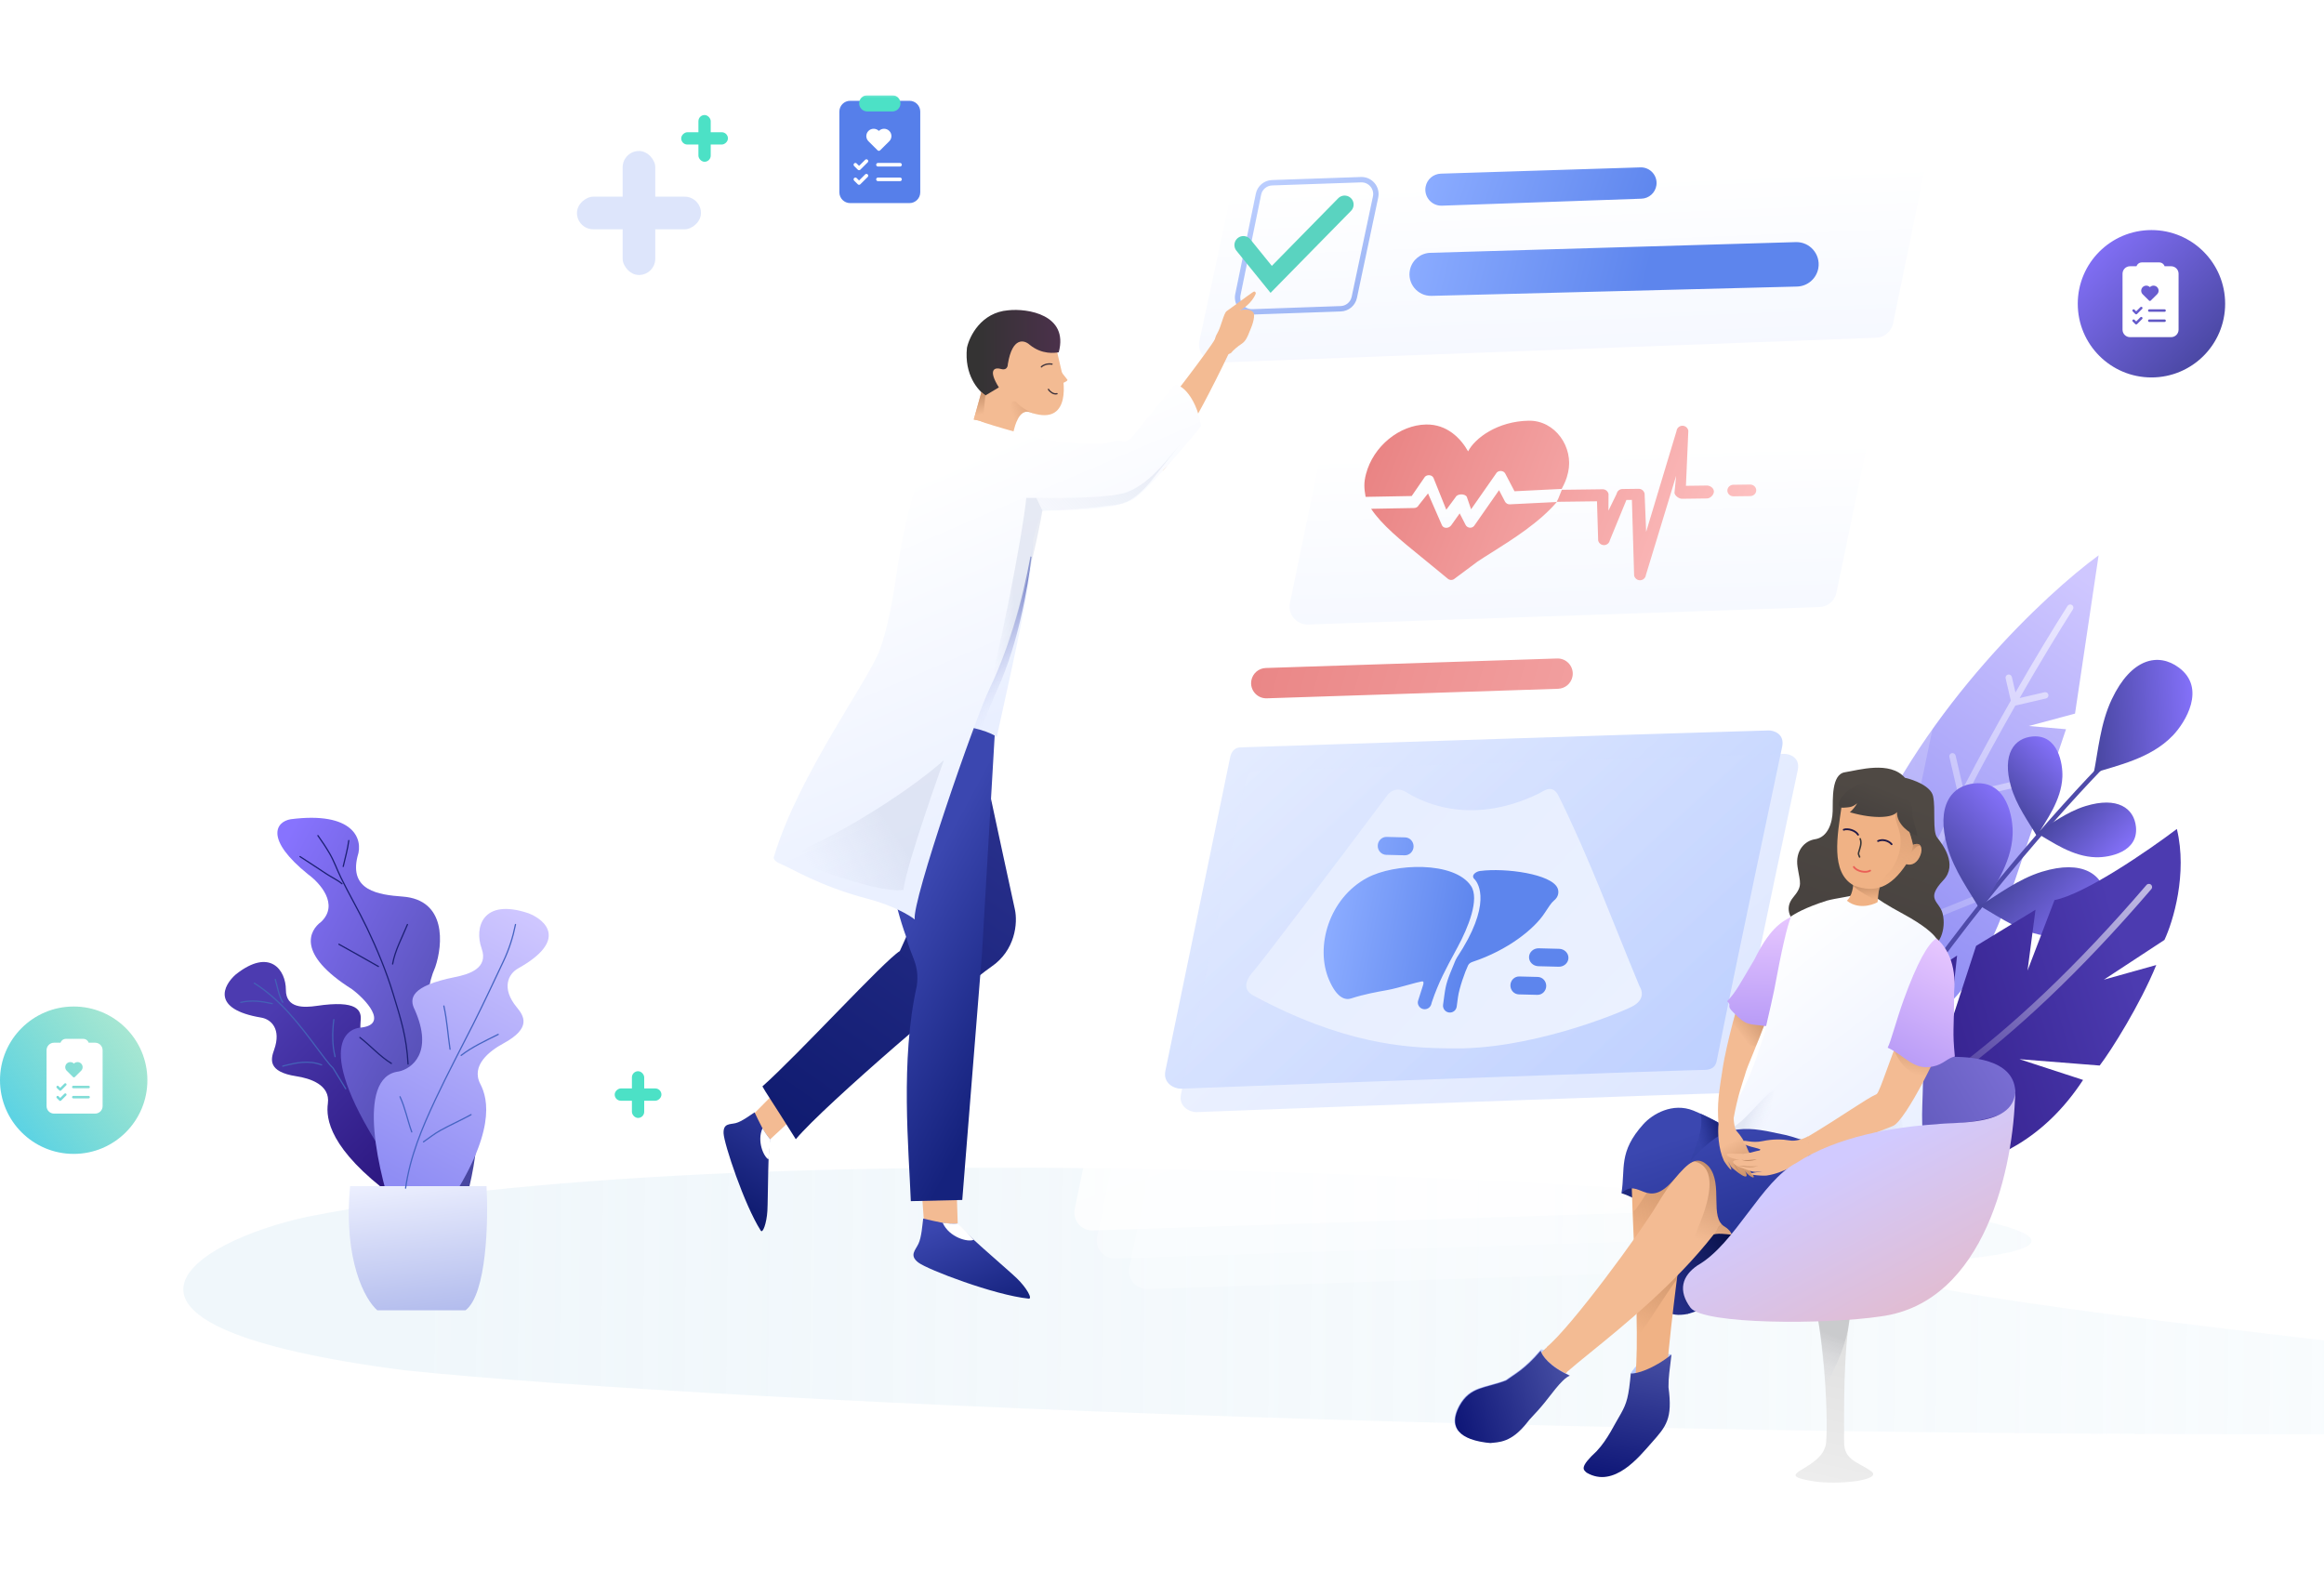 <svg width="1293" height="874" viewBox="0 0 1293 874" fill="none" xmlns="http://www.w3.org/2000/svg">
<path d="M1120.78 490.606C1096.2 563.357 1071.22 570.675 1061.79 565.24C1014.5 558.821 1025.53 500.855 1036.95 472.674C1071.4 392.865 1138.4 330.291 1167.6 308.98L1154.48 397.033L1128.76 403.933L1149.46 405.73L1120.78 490.606Z" fill="url(#paint0_linear)"/>
<path opacity="0.7" fill-rule="evenodd" clip-rule="evenodd" d="M1150.31 337.134C1150.83 336.307 1151.93 336.062 1152.76 336.587C1153.58 337.112 1153.83 338.209 1153.3 339.037C1145.21 351.794 1134.81 368.922 1123.66 388.381L1123.67 388.379L1123.71 388.37L1123.74 388.361L1123.78 388.352L1123.82 388.343L1123.86 388.333L1123.9 388.324L1123.94 388.315L1123.98 388.306L1124.02 388.297L1124.06 388.288L1124.1 388.278L1124.14 388.269L1124.18 388.26L1124.22 388.251L1124.26 388.241L1124.3 388.232L1124.34 388.223L1124.38 388.214L1124.42 388.204L1124.46 388.195L1124.5 388.186L1124.54 388.176L1124.58 388.167L1124.62 388.158L1124.66 388.148L1124.7 388.139L1124.74 388.129L1124.78 388.12L1124.82 388.111L1124.86 388.101L1124.9 388.092L1124.94 388.082L1124.98 388.073L1125.02 388.063L1125.06 388.054L1125.1 388.044L1125.14 388.035L1125.18 388.025L1125.23 388.016L1125.27 388.006L1125.31 387.997L1125.35 387.987L1125.39 387.978L1125.43 387.968L1125.47 387.958L1125.51 387.949L1125.55 387.939L1125.59 387.93L1125.64 387.92L1125.68 387.91L1125.72 387.901L1125.76 387.891L1125.8 387.882L1125.84 387.872L1125.88 387.862L1125.93 387.853L1125.97 387.843L1126.01 387.833L1126.05 387.824L1126.09 387.814L1126.13 387.804L1126.17 387.795L1126.22 387.785L1126.26 387.775L1126.3 387.766L1126.34 387.756L1126.38 387.746L1126.42 387.736L1126.47 387.727L1126.51 387.717L1126.55 387.707L1126.59 387.697L1126.63 387.688L1126.67 387.678L1126.72 387.668L1126.76 387.659L1126.8 387.649L1126.84 387.639L1126.88 387.629L1126.93 387.619L1126.97 387.61L1127.01 387.6L1127.05 387.59L1127.09 387.58L1127.14 387.571L1127.18 387.561L1127.22 387.551L1127.26 387.541L1127.3 387.532L1127.35 387.522L1127.39 387.512L1127.43 387.502L1127.47 387.492L1127.51 387.483L1127.56 387.473L1127.6 387.463L1127.64 387.453L1127.68 387.443L1127.72 387.434L1127.77 387.424L1127.81 387.414L1127.85 387.404L1127.89 387.395L1127.93 387.385L1127.98 387.375L1128.02 387.365L1128.06 387.355L1128.1 387.346L1128.14 387.336L1128.19 387.326L1128.23 387.316L1128.27 387.307L1128.31 387.297L1128.35 387.287L1128.39 387.277L1128.44 387.267L1128.48 387.258L1128.52 387.248L1128.56 387.238L1128.6 387.228L1128.65 387.219L1128.69 387.209L1128.73 387.199L1128.77 387.189L1128.81 387.18L1128.86 387.17L1128.9 387.16L1128.94 387.151L1128.98 387.141L1129.02 387.131L1129.06 387.121L1129.11 387.112L1129.15 387.102L1129.19 387.092L1129.23 387.083L1129.27 387.073L1129.31 387.063L1129.35 387.054L1129.4 387.044L1129.44 387.034L1129.48 387.025L1129.52 387.015L1129.56 387.005L1129.6 386.996L1129.64 386.986L1129.69 386.977L1129.73 386.967L1129.77 386.957L1129.81 386.948L1129.85 386.938L1129.89 386.929L1129.93 386.919L1129.97 386.91L1130.01 386.9L1130.05 386.89L1130.1 386.881L1130.14 386.871L1130.18 386.862L1130.22 386.852L1130.26 386.843L1130.3 386.833L1130.34 386.824L1130.38 386.814L1130.42 386.805L1130.46 386.796L1130.5 386.786L1130.54 386.777L1130.58 386.767L1130.62 386.758L1130.66 386.749L1130.7 386.739L1130.74 386.73L1130.78 386.72L1130.82 386.711L1130.86 386.702L1130.9 386.692L1130.94 386.683L1130.98 386.674L1131.02 386.665L1131.06 386.655L1131.1 386.646L1131.14 386.637L1131.18 386.628L1131.22 386.618L1131.26 386.609L1131.3 386.6L1131.34 386.591L1131.38 386.582L1131.42 386.572L1131.46 386.563L1131.5 386.554L1131.54 386.545L1131.58 386.536L1131.62 386.527L1131.65 386.518L1131.69 386.509L1131.73 386.5L1131.77 386.491L1131.81 386.482L1131.85 386.473L1131.89 386.464L1131.92 386.455L1131.96 386.446L1132 386.437L1132.04 386.428L1132.08 386.419L1132.12 386.41L1132.15 386.401L1132.19 386.393L1132.23 386.384L1132.27 386.375L1132.31 386.366L1132.34 386.357L1132.38 386.349L1132.42 386.34L1132.46 386.331L1132.49 386.322L1132.53 386.314L1132.57 386.305L1132.6 386.296L1132.64 386.288L1132.68 386.279L1132.72 386.271L1132.75 386.262L1132.79 386.253L1132.83 386.245L1132.86 386.236L1132.9 386.228L1132.93 386.219L1132.97 386.211L1133.01 386.203L1133.04 386.194L1133.08 386.186L1133.12 386.177L1133.15 386.169L1133.19 386.161L1133.22 386.152L1133.26 386.144L1133.29 386.136L1133.33 386.128L1133.36 386.119L1133.4 386.111L1133.43 386.103L1133.47 386.095L1133.5 386.087L1133.54 386.079L1133.57 386.071L1133.61 386.062L1133.64 386.054L1133.68 386.046L1133.71 386.038L1133.75 386.03L1133.78 386.023L1133.81 386.015L1133.85 386.007L1133.88 385.999L1133.92 385.991L1133.95 385.983L1133.98 385.975L1134.02 385.968L1134.05 385.96L1134.08 385.952L1134.12 385.944L1134.15 385.937L1134.18 385.929L1134.21 385.921L1134.25 385.914L1134.28 385.906L1134.31 385.899L1134.34 385.891L1134.38 385.884L1134.41 385.876L1134.44 385.869L1134.47 385.861L1134.5 385.854L1134.53 385.847L1134.57 385.839L1134.6 385.832L1134.63 385.825L1134.66 385.817L1134.69 385.81L1134.72 385.803L1134.75 385.796L1134.78 385.789L1134.81 385.782L1134.84 385.775L1134.87 385.768L1134.9 385.761L1134.93 385.754L1134.96 385.747L1134.99 385.74L1135.02 385.733L1135.05 385.726L1135.08 385.719L1135.11 385.712L1135.14 385.705L1135.17 385.699L1135.2 385.692L1135.23 385.685L1135.26 385.679L1135.28 385.672L1135.31 385.665L1135.34 385.659L1135.37 385.652L1135.4 385.646L1135.43 385.639L1135.45 385.633L1135.48 385.626L1135.51 385.62L1135.53 385.614L1135.56 385.607L1135.59 385.601L1135.62 385.595L1135.64 385.589L1135.67 385.582L1135.7 385.576L1135.72 385.57L1135.75 385.564L1135.77 385.558L1135.8 385.552L1135.82 385.546L1135.85 385.54L1135.88 385.534L1135.9 385.528L1135.93 385.523L1135.95 385.517L1135.98 385.511L1136 385.505L1136.02 385.5L1136.05 385.494L1136.07 385.488L1136.1 385.483L1136.12 385.477L1136.14 385.472L1136.17 385.466L1136.19 385.461L1136.21 385.455L1136.24 385.45L1136.26 385.445L1136.28 385.439L1136.31 385.434L1136.33 385.429L1136.35 385.424L1136.37 385.418L1136.4 385.413L1136.42 385.408L1136.44 385.403L1136.46 385.398L1136.48 385.393L1136.5 385.388L1136.52 385.383L1136.54 385.379L1136.56 385.374L1136.59 385.369L1136.61 385.364L1136.63 385.36L1136.65 385.355L1136.67 385.35L1136.68 385.346L1136.7 385.341L1136.72 385.337L1136.74 385.332L1136.76 385.328L1136.78 385.324L1136.8 385.319L1136.82 385.315L1136.84 385.311L1136.85 385.306L1136.87 385.302L1136.89 385.298L1136.91 385.294L1136.92 385.29L1136.94 385.286L1136.96 385.282L1136.97 385.278L1136.99 385.274L1137.01 385.271L1137.02 385.267L1137.04 385.263L1137.06 385.259L1137.07 385.256L1137.09 385.252L1137.1 385.248L1137.12 385.245L1137.13 385.241L1137.15 385.238L1137.16 385.235L1137.18 385.231L1137.19 385.228L1137.2 385.225L1137.22 385.222L1137.23 385.218L1137.24 385.215L1137.26 385.212L1137.27 385.209L1137.28 385.206L1137.3 385.203L1137.31 385.2L1137.32 385.198L1137.33 385.195L1137.34 385.192L1137.36 385.189L1137.37 385.187L1137.38 385.184L1137.39 385.181L1137.4 385.179L1137.41 385.176L1137.42 385.174L1137.43 385.172L1137.44 385.169L1137.45 385.167L1137.46 385.165L1137.47 385.163L1137.48 385.16L1137.49 385.158L1137.5 385.156L1137.51 385.154L1137.51 385.152L1137.52 385.151C1138.48 384.928 1139.43 385.522 1139.65 386.476C1139.88 387.431 1139.28 388.385 1138.33 388.608L1138.32 388.609L1138.31 388.611L1138.3 388.613L1138.29 388.615L1138.29 388.618L1138.28 388.62L1138.27 388.622L1138.26 388.624L1138.25 388.626L1138.24 388.629L1138.23 388.631L1138.22 388.634L1138.21 388.636L1138.2 388.638L1138.18 388.641L1138.17 388.644L1138.16 388.646L1138.15 388.649L1138.14 388.652L1138.13 388.655L1138.11 388.657L1138.1 388.66L1138.09 388.663L1138.08 388.666L1138.06 388.669L1138.05 388.672L1138.04 388.675L1138.02 388.679L1138.01 388.682L1138 388.685L1137.98 388.688L1137.97 388.692L1137.95 388.695L1137.94 388.699L1137.92 388.702L1137.91 388.706L1137.89 388.709L1137.88 388.713L1137.86 388.716L1137.85 388.72L1137.83 388.724L1137.81 388.728L1137.8 388.731L1137.78 388.735L1137.76 388.739L1137.75 388.743L1137.73 388.747L1137.71 388.751L1137.69 388.755L1137.68 388.759L1137.66 388.764L1137.64 388.768L1137.62 388.772L1137.6 388.776L1137.59 388.781L1137.57 388.785L1137.55 388.789L1137.53 388.794L1137.51 388.798L1137.49 388.803L1137.47 388.807L1137.45 388.812L1137.43 388.817L1137.41 388.821L1137.39 388.826L1137.37 388.831L1137.35 388.836L1137.33 388.84L1137.31 388.845L1137.29 388.85L1137.27 388.855L1137.24 388.86L1137.22 388.865L1137.2 388.87L1137.18 388.875L1137.16 388.881L1137.13 388.886L1137.11 388.891L1137.09 388.896L1137.07 388.902L1137.04 388.907L1137.02 388.912L1137 388.918L1136.97 388.923L1136.95 388.929L1136.93 388.934L1136.9 388.94L1136.88 388.945L1136.85 388.951L1136.83 388.957L1136.81 388.962L1136.78 388.968L1136.76 388.974L1136.73 388.98L1136.71 388.985L1136.68 388.991L1136.66 388.997L1136.63 389.003L1136.6 389.009L1136.58 389.015L1136.55 389.021L1136.53 389.027L1136.5 389.033L1136.47 389.04L1136.45 389.046L1136.42 389.052L1136.39 389.058L1136.37 389.064L1136.34 389.071L1136.31 389.077L1136.29 389.084L1136.26 389.09L1136.23 389.096L1136.2 389.103L1136.17 389.109L1136.15 389.116L1136.12 389.122L1136.09 389.129L1136.06 389.136L1136.03 389.142L1136 389.149L1135.98 389.156L1135.95 389.162L1135.92 389.169L1135.89 389.176L1135.86 389.183L1135.83 389.19L1135.8 389.197L1135.77 389.204L1135.74 389.211L1135.71 389.218L1135.68 389.225L1135.65 389.232L1135.62 389.239L1135.59 389.246L1135.56 389.253L1135.53 389.26L1135.5 389.267L1135.47 389.275L1135.43 389.282L1135.4 389.289L1135.37 389.296L1135.34 389.304L1135.31 389.311L1135.28 389.318L1135.25 389.326L1135.21 389.333L1135.18 389.341L1135.15 389.348L1135.12 389.356L1135.08 389.363L1135.05 389.371L1135.02 389.379L1134.99 389.386L1134.95 389.394L1134.92 389.401L1134.89 389.409L1134.85 389.417L1134.82 389.425L1134.79 389.432L1134.75 389.44L1134.72 389.448L1134.69 389.456L1134.65 389.464L1134.62 389.472L1134.59 389.48L1134.55 389.488L1134.52 389.496L1134.48 389.504L1134.45 389.512L1134.41 389.52L1134.38 389.528L1134.34 389.536L1134.31 389.544L1134.28 389.552L1134.24 389.56L1134.2 389.568L1134.17 389.576L1134.13 389.585L1134.1 389.593L1134.06 389.601L1134.03 389.609L1133.99 389.618L1133.96 389.626L1133.92 389.634L1133.88 389.643L1133.85 389.651L1133.81 389.66L1133.78 389.668L1133.74 389.677L1133.7 389.685L1133.67 389.694L1133.63 389.702L1133.59 389.711L1133.56 389.719L1133.52 389.728L1133.48 389.736L1133.45 389.745L1133.41 389.753L1133.37 389.762L1133.34 389.771L1133.3 389.779L1133.26 389.788L1133.22 389.797L1133.19 389.806L1133.15 389.814L1133.11 389.823L1133.07 389.832L1133.04 389.841L1133 389.85L1132.96 389.858L1132.92 389.867L1132.88 389.876L1132.85 389.885L1132.81 389.894L1132.77 389.903L1132.73 389.912L1132.69 389.921L1132.65 389.93L1132.61 389.939L1132.58 389.948L1132.54 389.957L1132.5 389.966L1132.46 389.975L1132.42 389.984L1132.38 389.993L1132.34 390.002L1132.3 390.011L1132.26 390.02L1132.23 390.03L1132.19 390.039L1132.15 390.048L1132.11 390.057L1132.07 390.066L1132.03 390.075L1131.99 390.085L1131.95 390.094L1131.91 390.103L1131.87 390.112L1131.83 390.122L1131.79 390.131L1131.75 390.14L1131.71 390.15L1131.67 390.159L1131.63 390.168L1131.59 390.178L1131.55 390.187L1131.51 390.196L1131.47 390.206L1131.43 390.215L1131.39 390.224L1131.35 390.234L1131.31 390.243L1131.27 390.253L1131.23 390.262L1131.19 390.272L1131.15 390.281L1131.11 390.291L1131.06 390.3L1131.02 390.309L1130.98 390.319L1130.94 390.328L1130.9 390.338L1130.86 390.348L1130.82 390.357L1130.78 390.367L1130.74 390.376L1130.7 390.386L1130.66 390.395L1130.61 390.405L1130.57 390.414L1130.53 390.424L1130.49 390.434L1130.45 390.443L1130.41 390.453L1130.37 390.463L1130.33 390.472L1130.28 390.482L1130.24 390.491L1130.2 390.501L1130.16 390.511L1130.12 390.52L1130.08 390.53L1130.04 390.54L1129.99 390.549L1129.95 390.559L1129.91 390.569L1129.87 390.579L1129.83 390.588L1129.79 390.598L1129.74 390.608L1129.7 390.617L1129.66 390.627L1129.62 390.637L1129.58 390.647L1129.54 390.656L1129.49 390.666L1129.45 390.676L1129.41 390.686L1129.37 390.695L1129.33 390.705L1129.28 390.715L1129.24 390.725L1129.2 390.734L1129.16 390.744L1129.12 390.754L1129.07 390.764L1129.03 390.773L1128.99 390.783L1128.95 390.793L1128.91 390.803L1128.86 390.812L1128.82 390.822L1128.78 390.832L1128.74 390.842L1128.7 390.852L1128.65 390.861L1128.61 390.871L1128.57 390.881L1128.53 390.891L1128.49 390.901L1128.44 390.91L1128.4 390.92L1128.36 390.93L1128.32 390.94L1128.28 390.949L1128.23 390.959L1128.19 390.969L1128.15 390.979L1128.11 390.989L1128.07 390.998L1128.02 391.008L1127.98 391.018L1127.94 391.028L1127.9 391.037L1127.86 391.047L1127.82 391.057L1127.77 391.067L1127.73 391.077L1127.69 391.086L1127.65 391.096L1127.61 391.106L1127.56 391.116L1127.52 391.125L1127.48 391.135L1127.44 391.145L1127.4 391.155L1127.35 391.164L1127.31 391.174L1127.27 391.184L1127.23 391.193L1127.19 391.203L1127.15 391.213L1127.1 391.223L1127.06 391.232L1127.02 391.242L1126.98 391.252L1126.94 391.261L1126.9 391.271L1126.85 391.281L1126.81 391.29L1126.77 391.3L1126.73 391.31L1126.69 391.319L1126.65 391.329L1126.61 391.339L1126.57 391.348L1126.52 391.358L1126.48 391.368L1126.44 391.377L1126.4 391.387L1126.36 391.396L1126.32 391.406L1126.28 391.416L1126.24 391.425L1126.19 391.435L1126.15 391.444L1126.11 391.454L1126.07 391.463L1126.03 391.473L1125.99 391.482L1125.95 391.492L1125.91 391.501L1125.87 391.511L1125.83 391.52L1125.79 391.53L1125.75 391.539L1125.7 391.549L1125.66 391.558L1125.62 391.568L1125.58 391.577L1125.54 391.586L1125.5 391.596L1125.46 391.605L1125.42 391.615L1125.38 391.624L1125.34 391.633L1125.3 391.643L1125.26 391.652L1125.22 391.661L1125.18 391.671L1125.14 391.68L1125.1 391.689L1125.06 391.698L1125.02 391.708L1124.98 391.717L1124.94 391.726L1124.9 391.735L1124.86 391.745L1124.82 391.754L1124.79 391.763L1124.75 391.772L1124.71 391.781L1124.67 391.79L1124.63 391.8L1124.59 391.809L1124.55 391.818L1124.51 391.827L1124.47 391.836L1124.43 391.845L1124.39 391.854L1124.36 391.863L1124.32 391.872L1124.28 391.881L1124.24 391.89L1124.2 391.899L1124.16 391.908L1124.12 391.917L1124.09 391.926L1124.05 391.935L1124.01 391.944L1123.97 391.952L1123.93 391.961L1123.9 391.97L1123.86 391.979L1123.82 391.988L1123.78 391.996L1123.75 392.005L1123.71 392.014L1123.67 392.023L1123.63 392.031L1123.6 392.04L1123.56 392.049L1123.52 392.057L1123.48 392.066L1123.45 392.075L1123.41 392.083L1123.37 392.092L1123.34 392.1L1123.3 392.109L1123.26 392.117L1123.23 392.126L1123.19 392.134L1123.16 392.143L1123.12 392.151L1123.08 392.16L1123.05 392.168L1123.01 392.176L1122.98 392.185L1122.94 392.193L1122.9 392.201L1122.87 392.21L1122.83 392.218L1122.8 392.226L1122.76 392.234L1122.73 392.243L1122.69 392.251L1122.66 392.259L1122.62 392.267L1122.59 392.275L1122.55 392.283L1122.52 392.291L1122.48 392.299L1122.45 392.307L1122.41 392.315L1122.38 392.323L1122.35 392.331L1122.31 392.339L1122.28 392.347L1122.24 392.355L1122.21 392.363L1122.18 392.371L1122.14 392.378L1122.11 392.386L1122.08 392.394L1122.04 392.402L1122.01 392.409L1121.98 392.417L1121.95 392.425L1121.91 392.432L1121.88 392.44L1121.85 392.447L1121.82 392.455L1121.78 392.462L1121.75 392.47L1121.72 392.477L1121.69 392.485L1121.65 392.492L1121.62 392.5L1121.59 392.507L1121.56 392.514L1121.53 392.522L1121.5 392.529L1121.47 392.536L1121.44 392.543L1121.4 392.551L1121.37 392.558L1121.34 392.565L1121.31 392.572L1121.28 392.579L1121.26 392.585C1112.7 407.621 1103.77 423.918 1095.15 440.582L1118.51 435.139C1119.47 434.917 1120.42 435.51 1120.64 436.465C1120.86 437.42 1120.27 438.374 1119.32 438.596L1093.02 444.724C1092.67 445.392 1092.33 446.061 1091.99 446.73C1080.49 469.281 1069.71 492.241 1061.29 513.45L1100.35 497.709C1101.25 497.342 1102.29 497.782 1102.65 498.691C1103.02 499.6 1102.58 500.635 1101.67 501.001L1059.51 517.994C1052.97 534.971 1048.04 550.695 1045.61 564.016C1045.43 564.98 1044.5 565.619 1043.54 565.442C1042.58 565.266 1041.94 564.341 1042.11 563.377C1044.6 549.773 1049.62 533.779 1056.25 516.577L1044.58 481.692C1044.27 480.763 1044.77 479.757 1045.7 479.446C1046.63 479.135 1047.64 479.637 1047.95 480.566L1058.27 511.428C1066.73 490.229 1077.45 467.417 1088.83 445.117C1089.13 444.521 1089.44 443.926 1089.74 443.331L1084.58 421.176C1084.36 420.222 1084.95 419.268 1085.9 419.045C1086.86 418.823 1087.81 419.416 1088.04 420.371L1092.25 438.46C1101.01 421.545 1110.08 405.018 1118.75 389.81L1115.87 377.439C1115.65 376.484 1116.24 375.53 1117.19 375.308C1118.15 375.085 1119.1 375.679 1119.33 376.634L1121.34 385.284C1132.23 366.325 1142.37 349.641 1150.31 337.134Z" fill="url(#paint1_linear)"/>
<path d="M1167.87 427.932C1140.92 455.926 1072.68 532.451 1028.85 610.234" stroke="#4F4BAA" stroke-width="2.488" stroke-linecap="round"/>
<path d="M1208.89 409.229C1196.59 422.046 1178.24 425.785 1164.91 430.06C1167.34 417.946 1168.54 402.53 1174.96 388.994C1185.78 366.179 1200.86 362.946 1212.29 371.464C1227.61 382.871 1215.93 401.895 1208.89 409.229Z" fill="url(#paint2_linear)"/>
<path d="M1147.44 432.293C1146.86 445.355 1138.52 456.336 1133.23 465.174C1128.69 457.294 1121.87 448.183 1118.84 437.578C1113.75 419.705 1120.52 410.593 1130.98 409.752C1144.99 408.624 1147.77 424.82 1147.44 432.293Z" fill="url(#paint3_linear)"/>
<path d="M1166.17 476.968C1153.1 476.651 1141.95 468.534 1133.01 463.414C1140.8 458.718 1149.77 451.717 1160.31 448.483C1178.08 443.034 1187.33 449.623 1188.38 460.065C1189.78 474.051 1173.64 477.15 1166.17 476.968Z" fill="url(#paint4_linear)"/>
<path d="M1119.76 464.452C1119.03 481.032 1108.45 494.973 1101.72 506.192C1095.96 496.189 1087.3 484.623 1083.46 471.161C1077 448.472 1085.59 436.906 1098.87 435.838C1116.66 434.405 1120.18 454.966 1119.76 464.452Z" fill="url(#paint5_linear)"/>
<path d="M1143.54 521.163C1126.94 520.76 1112.8 510.457 1101.45 503.957C1111.33 497.996 1122.72 489.108 1136.11 485.004C1158.66 478.086 1170.4 486.45 1171.73 499.706C1173.51 517.46 1153.03 521.393 1143.54 521.163Z" fill="url(#paint6_linear)"/>
<path d="M1158.95 600.856C1116.07 666.302 1047.83 652.855 1012 652.195C998.417 601.863 1025.87 571.396 1041.29 562.454C1052.39 555.486 1077.63 539.008 1088.86 531.641L1084.47 572.134L1099.44 526.267L1132.48 506.158L1128.05 540.019L1143.06 500.785C1160.03 497.494 1195.52 473.036 1211.14 461.218C1217.14 486.124 1209.04 512.754 1204.23 522.956L1170.54 545.059L1199.68 536.916C1190.79 558.731 1174.55 584.616 1168.19 592.838L1123.55 589.302L1158.95 600.856Z" fill="url(#paint7_linear)"/>
<path d="M1195.58 493.534C1116.47 585.663 1053.03 626.119 993.9 649.184" stroke="url(#paint8_linear)" stroke-width="3.55" stroke-linecap="round"/>
<path opacity="0.4" d="M171.391 676.89C437.353 624.909 946.724 660.692 1086.53 675.627C1174.28 692.027 1109.95 700.31 1066.81 702.402C971.741 712.111 1283.19 744.631 1484.64 767.307C1680.14 781.032 1604.1 791.907 1541.64 795.628C973.491 805.915 399.79 780.622 225.007 762.378C34.666 737.751 105.46 691.034 171.391 676.89Z" fill="url(#paint9_linear)"/>
<g opacity="0.2">
<rect x="346.421" y="84" width="18.158" height="69" rx="9.079" fill="#567FEA"/>
<rect x="321" y="127.579" width="18.158" height="69" rx="9.079" transform="rotate(-90 321 127.579)" fill="#567FEA"/>
</g>
<rect x="388.579" y="64" width="6.842" height="26" rx="3.421" fill="#4CE1C6"/>
<rect x="379" y="80.421" width="6.842" height="26" rx="3.421" transform="rotate(-90 379 80.421)" fill="#4CE1C6"/>
<rect x="351.579" y="596" width="6.842" height="26" rx="3.421" fill="#4CE1C6"/>
<rect x="342" y="612.421" width="6.842" height="26" rx="3.421" transform="rotate(-90 342 612.421)" fill="#4CE1C6"/>
<g opacity="0.1">
<rect x="404.842" y="503" width="31.316" height="119" rx="15.658" fill="white"/>
<rect x="361" y="578.158" width="31.316" height="119" rx="15.658" transform="rotate(-90 361 578.158)" fill="white"/>
</g>
<path d="M145.315 566.166C117.283 561.494 124.245 548.188 131.23 542.119C150.25 527.08 159.056 539.79 159.056 550.707C159.056 561.164 169.247 560.669 176.233 559.639C198.688 556.326 201.425 561.929 200.623 568.227C198.974 591.312 211.845 595.252 218.487 594.335C239.923 589.389 245.283 639.682 245.283 665.447H218.487C183.309 639.338 181.258 622.41 182.416 613.917C183.835 603.515 172.407 599.947 164.896 598.801C148.681 596.328 150.689 589.19 152.529 584.029C156.605 572.598 150.926 567.101 145.315 566.166Z" fill="url(#paint10_linear)"/>
<path d="M171.423 486.466C147.238 466.954 153.341 457.171 161.758 455.797C196.455 451.331 202.341 466.656 198.906 476.504C194.234 495.467 210.539 497.85 223.983 498.834C248.5 500.628 246.427 525.515 242.191 537.996C233.396 558.059 241.962 570.403 247.344 574.067C273.234 591.695 266.352 641.399 260.054 664.416H229.136C174.996 591.862 188.027 572.349 201.31 571.662C216.208 569.678 203.257 555.86 195.814 550.363C164.484 530.576 172.407 517.461 178.637 512.918C188.806 503.3 178.065 491.276 171.423 486.466Z" fill="url(#paint11_linear)"/>
<path d="M288.289 538.785C316.062 523.255 303.691 511.867 294.034 508.115C268.301 499.463 263.83 516.189 267.96 527.693C271.916 538.713 260.989 542.047 253.239 543.604C228.322 548.609 227.557 555.549 230.785 561.883C241.257 585.586 229.184 594.607 221.838 596.154C197.377 599.052 210.758 654.078 220.506 681.23L248.743 671.091C275.935 630.269 271.692 611.654 267.258 603.142C261.828 592.718 272.52 584.634 280.002 580.585C296.153 571.843 291.338 565.081 287.446 560.339C278.825 549.834 282.73 541.893 288.289 538.785Z" fill="url(#paint12_linear)"/>
<path d="M270.704 659.95H194.783C190.936 701.449 203.257 723.274 209.899 729H259.024C270.841 719.931 271.734 679.188 270.704 659.95Z" fill="url(#paint13_linear)"/>
<path d="M176.874 464.9C179.202 468.15 181.385 471.427 183.401 474.882C185.896 479.159 187.495 483.834 189.661 488.261C194.283 497.707 199.623 506.756 204.146 516.239C209.7 527.884 214.832 540.163 218.594 552.501C223.08 567.218 226.178 576.691 227.029 592.007" stroke="#1C2073" stroke-width="0.687" stroke-linecap="round" stroke-linejoin="round"/>
<path d="M286.804 514.369C285.379 521.494 283.211 528.199 280.105 534.79C274.64 546.387 269.217 558.01 263.444 569.468C256.385 583.475 249.008 597.354 242.335 611.55C234.774 627.639 228.187 643.333 225.655 661.057" stroke="#4564C2" stroke-width="0.687" stroke-linecap="round" stroke-linejoin="round"/>
<path d="M141.49 547.005C156.23 556.325 166.719 570.159 176.988 583.953C191.258 603.121 178.935 583.953 192.332 605.749" stroke="#4461B7" stroke-width="0.687" stroke-linecap="round" stroke-linejoin="round"/>
<path d="M190.271 491.696C187.473 489.365 184.265 488.028 181.282 485.99C176.558 482.761 171.674 479.756 166.911 476.581" stroke="#1C2073" stroke-width="0.687" stroke-linecap="round" stroke-linejoin="round"/>
<path d="M190.958 482.077C192.041 477.206 193.426 472.641 194.05 467.649" stroke="#1C2073" stroke-width="0.687" stroke-linecap="round" stroke-linejoin="round"/>
<path d="M210.54 537.729C203.214 533.594 195.941 529.392 188.553 525.362" stroke="#1C2073" stroke-width="0.687" stroke-linecap="round" stroke-linejoin="round"/>
<path d="M218.441 536.355C219.733 528.799 223.807 521.421 226.685 514.369" stroke="#1C2073" stroke-width="0.687" stroke-linecap="round" stroke-linejoin="round"/>
<path d="M217.754 591.664C211.195 587.639 206.292 581.895 200.234 577.235" stroke="#1C2073" stroke-width="0.687" stroke-linecap="round" stroke-linejoin="round"/>
<path d="M250.389 583.763C249.196 575.769 248.707 567.603 246.954 559.715" stroke="#4564C2" stroke-width="0.687" stroke-linecap="round" stroke-linejoin="round"/>
<path d="M256.573 587.198C262.704 582.441 270.26 578.98 277.185 575.518" stroke="#4564C2" stroke-width="0.687" stroke-linecap="round" stroke-linejoin="round"/>
<path d="M229.09 629.796C226.719 623.319 225.489 616.483 222.563 610.214" stroke="#4564C2" stroke-width="0.687" stroke-linecap="round" stroke-linejoin="round"/>
<path d="M235.617 635.292C238.767 633.134 241.708 630.754 245.065 628.899C250.641 625.817 256.486 623.262 262.069 620.177" stroke="#4564C2" stroke-width="0.687" stroke-linecap="round" stroke-linejoin="round"/>
<path d="M151.452 558.383C145.433 557.054 140.036 556.34 133.932 557.696" stroke="#4461B7" stroke-width="0.687" stroke-linecap="round" stroke-linejoin="round"/>
<path d="M157.292 557.654C155.041 553.758 154.418 549.222 153.17 544.943" stroke="#4461B7" stroke-width="0.687" stroke-linecap="round" stroke-linejoin="round"/>
<path d="M178.935 592.485C171.591 589.711 164.734 591.258 157.292 593.172" stroke="#4461B7" stroke-width="0.687" stroke-linecap="round" stroke-linejoin="round"/>
<path d="M186.427 587.885C184.747 581.375 184.877 573.882 185.739 567.273" stroke="#4461B7" stroke-width="0.687" stroke-linecap="round" stroke-linejoin="round"/>
<path opacity="0.3" d="M742.555 51.694C743.489 47.197 747.367 43.914 751.957 43.735L1119.41 29.421C1125.91 29.168 1130.92 35.087 1129.59 41.454L996.456 680.239C995.514 684.757 991.604 688.043 986.992 688.194L620.505 700.144C614.034 700.355 609.072 694.455 610.388 688.116L742.555 51.694Z" fill="url(#paint14_linear)"/>
<path opacity="0.3" d="M760.494 68.758C761.428 64.261 765.306 60.978 769.896 60.799L1137.35 46.485C1143.85 46.232 1148.86 52.151 1147.53 58.518L1014.4 697.303C1013.45 701.82 1009.54 705.107 1004.93 705.258L638.444 717.208C631.974 717.419 627.011 711.519 628.327 705.18L760.494 68.758Z" fill="url(#paint15_linear)"/>
<path d="M730.11 36.15C731.044 31.652 734.922 28.37 739.512 28.191L1106.97 13.876C1113.46 13.623 1118.47 19.543 1117.14 25.909L984.011 664.695C983.07 669.212 979.16 672.499 974.548 672.649L608.06 684.599C601.59 684.81 596.627 678.91 597.943 672.571L730.11 36.15Z" fill="url(#paint16_linear)"/>
<g filter="url(#filter0_d)">
<path d="M676.849 88.85C677.814 84.362 681.712 81.107 686.3 80.958L1051.39 69.092C1057.85 68.882 1062.81 74.767 1061.51 81.1L1043.25 169.917C1042.32 174.429 1038.43 177.723 1033.83 177.897L667.476 191.736C660.956 191.982 655.95 186.019 657.322 179.64L676.849 88.85Z" fill="url(#paint17_linear)"/>
</g>
<g filter="url(#filter1_d)">
<path d="M726.395 235.179C727.332 230.662 731.236 227.372 735.846 227.215L1020.31 217.504C1026.79 217.283 1031.76 223.184 1030.45 229.529L1011.73 319.793C1010.8 324.31 1006.89 327.6 1002.28 327.757L717.813 337.468C711.338 337.689 706.365 331.788 707.68 325.444L726.395 235.179Z" fill="url(#paint18_linear)"/>
</g>
<path opacity="0.6" d="M700.173 108.06C700.915 104.439 704.042 101.799 707.736 101.672L757.225 99.974C762.421 99.796 766.404 104.543 765.325 109.629L753.488 165.452C752.725 169.046 749.613 171.659 745.941 171.787L696.84 173.504C691.664 173.685 687.683 168.975 688.723 163.902L700.173 108.06Z" stroke="url(#paint19_linear)" stroke-width="3"/>
<path d="M793.186 103.792C793.993 99.722 797.502 96.746 801.649 96.616L912.675 93.124C918.098 92.954 922.357 97.728 921.571 103.097C920.96 107.262 917.46 110.395 913.254 110.542L802.242 114.432C796.499 114.634 792.07 109.429 793.186 103.792Z" fill="url(#paint20_linear)"/>
<path d="M784.499 149.926C785.729 144.627 790.376 140.822 795.814 140.663L999.115 134.708C1006.89 134.481 1012.94 141.399 1011.68 149.073C1010.72 154.932 1005.73 159.281 999.792 159.432L796.469 164.606C788.638 164.805 782.728 157.557 784.499 149.926Z" fill="url(#paint21_linear)"/>
<path d="M696.238 378.462C696.997 374.607 700.316 371.785 704.244 371.657L866.327 366.366C871.789 366.187 875.975 371.173 874.854 376.522C874.057 380.326 870.763 383.092 866.878 383.219L704.795 388.527C699.37 388.704 695.19 383.788 696.238 378.462Z" fill="url(#paint22_linear)"/>
<path fill-rule="evenodd" clip-rule="evenodd" d="M850.495 234.07C833.098 234.389 820.597 243.773 816.805 251.124C812.746 243.917 805.108 235.972 793.439 236.186C778.633 236.457 764.008 248.238 759.966 263.841C758.781 268.414 758.891 271.625 759.783 276.444L785.422 275.975L792.355 265.897C793.3 263.923 796.501 263.865 797.517 265.802L804.665 283.6L809.87 276.587C810.815 274.613 815.086 274.535 816.103 276.473L818.466 283.347L832.305 263.559C833.25 261.585 836.451 261.527 837.468 263.464L842.623 273.321L868.861 272.02L869.025 271.705C870.487 268.908 871.485 266.999 872.441 262.824C875.637 248.87 865.301 233.799 850.495 234.07ZM839.939 280.599C838.846 280.619 837.837 280.02 837.329 279.051L834.022 272.73L820.591 291.975C820.019 292.995 819.132 293.597 818.039 293.617C816.945 293.637 815.937 293.038 815.428 292.069L812.12 285.643L807.443 292.216C806.116 294.053 803.297 294.248 802.28 292.31L794.513 274.524L789.383 281C788.91 281.987 787.924 282.622 786.831 282.643L762.85 283.082C768.759 292.013 779.109 300.425 792.072 310.961L793.405 312.044C797.219 315.146 801.277 318.446 805.539 322.007C806.092 322.467 806.77 322.689 807.443 322.677C808.117 322.664 808.786 322.418 809.321 321.938C813.793 318.544 817.491 315.799 821.983 312.504C824.246 310.973 827.004 309.238 830.06 307.316L830.06 307.315C841.287 300.253 856.546 290.654 866.164 279.299L839.939 280.599ZM912.473 322.842C910.871 322.863 909.478 321.73 909.174 320.146L907.939 278.128L904.881 278.167L895.658 300.627C895.348 302.162 894.01 303.272 892.448 303.292L892.446 303.292C890.882 303.311 889.517 302.233 889.171 300.706L888.517 278.91L866.095 279.195C866.797 277.971 867.143 277.085 867.765 275.49L867.765 275.49C868.07 274.708 868.442 273.755 868.955 272.509L891.65 272.221C893.214 272.201 894.58 273.28 894.927 274.808L894.891 284.109L899.451 274.746C899.76 273.211 901.097 272.101 902.66 272.081L911.708 271.966C913.315 271.946 914.705 273.082 915.008 274.663L915.862 295.907L932.758 239.821C932.947 238.165 934.331 236.906 935.993 236.875C937.658 236.845 939.085 238.052 939.335 239.699L937.997 270.296L949.669 270.148C951.501 270.124 953.541 271.587 953.564 273.423C953.587 275.258 951.592 277.308 949.76 277.331L935.819 277.508C934.163 277.529 931.871 275.877 931.622 274.237L932.539 264.761L915.728 319.897C915.542 321.528 914.195 322.778 912.558 322.841L912.53 322.841C912.511 322.842 912.492 322.842 912.473 322.842ZM973.784 276.017L964.466 276.136C962.604 276.159 961.077 274.74 961.054 272.966C961.032 271.193 962.523 269.735 964.385 269.712L973.702 269.593C975.564 269.57 977.092 270.989 977.114 272.763C977.137 274.537 975.646 275.994 973.784 276.017Z" fill="url(#paint23_linear)"/>
<path d="M689.543 415.848C686.202 416.217 684.942 419.208 684.525 420.83C672.467 479.264 649.927 588.708 648.402 595.703C646.877 602.697 653.265 605.72 656.866 605.733C751.88 602.071 941.184 595.246 947.905 595.27C954.627 595.294 954.933 591.295 955.428 588.797C967.04 530.191 990.08 422.637 991.547 415.424C993.013 408.212 986.741 406.369 984.079 406.398C890.569 409.064 691.944 415.857 689.543 415.848Z" fill="url(#paint24_linear)"/>
<path opacity="0.5" d="M698.221 428.88C694.88 429.249 693.62 432.239 693.203 433.862C681.144 492.295 658.604 601.74 657.079 608.734C655.554 615.729 661.943 618.752 665.544 618.764C760.557 615.103 949.861 608.277 956.583 608.301C963.304 608.325 963.611 604.326 964.106 601.828C975.718 543.223 998.758 435.669 1000.22 428.456C1001.69 421.243 995.418 419.4 992.756 419.429C899.246 422.096 700.621 428.888 698.221 428.88Z" fill="url(#paint25_linear)"/>
<path d="M782.236 440.68C777.048 437.462 773.07 440.648 771.729 442.643C749.289 472.563 703.003 533.999 697.38 540.379C691.758 546.759 692.311 551.167 697.332 553.878C746.738 580.555 781.728 583.179 806.728 583.269C849.724 584.422 898.795 564.597 907.811 560.129C914.323 556.902 913.993 552.32 912.77 549.861C912.524 549.366 912.243 548.888 912.031 548.378C897.414 513.252 884.139 477.108 867.229 442.983C863.754 435.971 859.239 439.955 856.234 441.444C816.665 460.803 788.722 444.703 782.236 440.68Z" fill="url(#paint26_linear)"/>
<path fill-rule="evenodd" clip-rule="evenodd" d="M781.516 475.866C784.178 475.934 786.394 473.758 786.463 471.006C786.533 468.255 784.431 465.97 781.769 465.902L771.483 465.641C768.82 465.574 766.605 467.75 766.535 470.501C766.466 473.253 768.568 475.538 771.23 475.605L781.516 475.866ZM867.201 537.861C870.13 537.935 872.561 535.765 872.631 533.014C872.701 530.262 870.383 527.971 867.454 527.897L856.14 527.61C853.211 527.536 850.78 529.706 850.71 532.458C850.64 535.209 852.958 537.5 855.887 537.574L867.201 537.861ZM845.037 553.252C842.374 553.184 840.272 550.899 840.342 548.148C840.412 545.396 842.627 543.22 845.289 543.288L855.575 543.549C858.238 543.616 860.34 545.902 860.27 548.653C860.2 551.404 857.985 553.58 855.322 553.513L845.037 553.252ZM866.595 494.162C863.296 486.321 837.713 482.716 823.395 484.601C821.48 484.854 818.835 486.558 819.746 488.378C819.882 488.65 820.091 488.866 820.301 489.084L820.302 489.084C820.381 489.167 820.461 489.249 820.538 489.335C822.566 491.623 830.188 503.211 810.57 532.793C810.276 533.236 810.011 533.728 809.808 534.219L809.283 535.487C805.333 545.034 804.505 547.035 803.601 553.695L802.877 559.03C802.598 561.125 804.068 563.05 806.163 563.329L806.17 563.33C808.261 563.606 810.181 562.138 810.46 560.043L811.18 554.722C811.845 549.829 815.087 540.621 816.801 537.081C817.307 536.036 818.333 535.471 819.434 535.105C838.907 528.643 853.625 516.853 859.371 508.016C861.323 505.014 863.17 502.175 864.467 501.155C867.278 498.947 867.41 496.095 866.595 494.162ZM760.646 488.391C775.813 480.264 809.087 479.012 818.41 492.904C823.337 500.25 816.817 516.15 810.924 527.053C810.537 527.769 810.154 528.476 809.776 529.174C804.616 538.694 800.312 546.638 796.669 557.468C796.589 557.704 796.528 557.946 796.466 558.188C796.403 558.434 796.34 558.681 796.259 558.92C795.685 560.612 793.979 561.718 792.139 561.475C790.284 561.23 788.917 559.696 788.82 557.894C788.794 557.42 788.92 556.955 789.065 556.503L791.692 548.279C792.077 547.074 792.293 545.823 791.046 546.036C789.391 546.318 786.483 547.121 783.264 548.009C779.402 549.075 775.093 550.264 771.963 550.827C765.823 551.93 758.865 553.179 751.724 555.509C748.577 556.535 743.878 555.555 739.386 545.039C731.601 526.814 739.359 499.796 760.646 488.391Z" fill="url(#paint27_linear)"/>
<g filter="url(#filter2_d)">
<circle cx="490" cy="86" r="59" fill="white"/>
</g>
<mask id="mask0" mask-type="alpha" maskUnits="userSpaceOnUse" x="457" y="53" width="65" height="66">
<rect x="457" y="53.148" width="65" height="65" fill="#C4C4C4"/>
</mask>
<g mask="url(#mask0)">
<path d="M467 62.082C467 58.768 469.686 56.082 473 56.082H477.833C479.758 56.082 481.318 57.642 481.318 59.567V59.567C481.318 59.888 481.578 60.148 481.899 60.148H497.101C497.422 60.148 497.682 59.888 497.682 59.567V59.567C497.682 57.642 499.242 56.082 501.167 56.082H506C509.314 56.082 512 58.768 512 62.082V107C512 110.314 509.314 113 506 113H473C469.686 113 467 110.314 467 107V62.082Z" fill="#567FEA"/>
<path d="M478 57.5C478 55.015 480.015 53 482.5 53H496.5C498.985 53 501 55.015 501 57.5V57.5C501 59.985 498.985 62 496.5 62H482.5C480.015 62 478 59.985 478 57.5V57.5Z" fill="#4CE1C6"/>
<path d="M475.913 91.656L477.958 93.689L482.049 89.623" stroke="white" stroke-width="2" stroke-linecap="round" stroke-linejoin="round"/>
<path d="M488.475 91.656H500.748" stroke="white" stroke-width="2" stroke-linecap="round"/>
<path d="M475.913 99.787L477.958 101.82L482.049 97.754" stroke="white" stroke-width="2" stroke-linecap="round" stroke-linejoin="round"/>
<path d="M488.475 99.787H500.748" stroke="white" stroke-width="2" stroke-linecap="round"/>
<path fill-rule="evenodd" clip-rule="evenodd" d="M488.974 72.84C488.974 72.84 488.973 72.839 488.973 72.838C487.375 71.251 484.785 71.251 483.187 72.838C481.59 74.426 481.59 76.999 483.186 78.587L483.186 78.587L488.262 83.632C488.654 84.021 489.289 84.021 489.68 83.632L494.627 78.715C494.673 78.674 494.718 78.631 494.762 78.587C496.36 76.999 496.36 74.425 494.762 72.838C493.165 71.25 490.575 71.25 488.977 72.838C488.976 72.838 488.975 72.839 488.974 72.84Z" fill="white"/>
</g>
<circle cx="41" cy="601" r="41" fill="url(#paint28_linear)"/>
<path fill-rule="evenodd" clip-rule="evenodd" d="M30.066 580.136C27.769 580.136 25.907 581.997 25.907 584.294V615.422C25.907 617.719 27.769 619.58 30.066 619.58H52.935C55.231 619.58 57.093 617.719 57.093 615.422V584.294C57.093 581.997 55.231 580.136 52.935 580.136H49.585C48.251 580.136 47.17 581.217 47.17 582.551C47.17 582.773 46.99 582.953 46.768 582.953H36.233C36.01 582.953 35.83 582.773 35.83 582.551C35.83 581.217 34.749 580.136 33.415 580.136H30.066ZM41.136 591.749L41.135 591.748C40.028 590.648 38.233 590.648 37.126 591.748C36.019 592.848 36.019 594.631 37.125 595.731L37.124 595.732L40.642 599.228C40.913 599.498 41.353 599.498 41.625 599.228L45.054 595.82C45.086 595.791 45.116 595.762 45.147 595.732C46.254 594.632 46.254 592.848 45.147 591.748C44.039 590.647 42.245 590.647 41.137 591.748L41.136 591.749ZM36.825 603.872C37.096 603.602 37.098 603.163 36.828 602.891C36.558 602.62 36.119 602.619 35.848 602.888L33.501 605.22L32.572 604.297C32.301 604.027 31.862 604.029 31.592 604.3C31.323 604.572 31.324 605.01 31.595 605.28L33.013 606.689C33.283 606.958 33.72 606.958 33.99 606.689L36.825 603.872ZM40.79 604.096C40.407 604.096 40.097 604.406 40.097 604.789C40.097 605.171 40.407 605.482 40.79 605.482H49.295C49.678 605.482 49.988 605.171 49.988 604.789C49.988 604.406 49.678 604.096 49.295 604.096H40.79ZM36.828 608.526C37.098 608.798 37.096 609.237 36.825 609.506L33.99 612.324C33.72 612.592 33.283 612.592 33.013 612.324L31.595 610.915C31.324 610.645 31.323 610.207 31.592 609.935C31.862 609.664 32.301 609.662 32.572 609.932L33.501 610.855L35.848 608.523C36.119 608.254 36.558 608.255 36.828 608.526ZM40.79 609.731C40.407 609.731 40.097 610.041 40.097 610.424C40.097 610.806 40.407 611.117 40.79 611.117H49.295C49.678 611.117 49.988 610.806 49.988 610.424C49.988 610.041 49.678 609.731 49.295 609.731H40.79Z" fill="white"/>
<path d="M33.531 581.119C33.531 579.396 34.927 578 36.649 578H46.351C48.073 578 49.47 579.396 49.47 581.119V581.119C49.47 582.841 48.073 584.237 46.351 584.237H36.649C34.927 584.237 33.531 582.841 33.531 581.119V581.119Z" fill="white"/>
<mask id="mask1" mask-type="alpha" maskUnits="userSpaceOnUse" x="18" y="578" width="47" height="46">
<rect x="18.977" y="578.102" width="45.045" height="45.045" fill="#C4C4C4"/>
</mask>
<g mask="url(#mask1)">
</g>
<circle cx="1197" cy="169" r="41" fill="url(#paint29_linear)"/>
<path fill-rule="evenodd" clip-rule="evenodd" d="M1185.07 148.136C1182.77 148.136 1180.91 149.997 1180.91 152.294V183.422C1180.91 185.719 1182.77 187.58 1185.07 187.58H1207.93C1210.23 187.58 1212.09 185.719 1212.09 183.422V152.294C1212.09 149.997 1210.23 148.136 1207.93 148.136H1204.59C1203.25 148.136 1202.17 149.217 1202.17 150.551C1202.17 150.773 1201.99 150.953 1201.77 150.953H1191.23C1191.01 150.953 1190.83 150.773 1190.83 150.551C1190.83 149.217 1189.75 148.136 1188.42 148.136H1185.07ZM1196.14 159.749L1196.13 159.748C1195.03 158.648 1193.23 158.648 1192.13 159.748C1191.02 160.848 1191.02 162.631 1192.12 163.731L1192.12 163.732L1195.64 167.228C1195.91 167.498 1196.35 167.498 1196.62 167.228L1200.05 163.82C1200.09 163.791 1200.12 163.762 1200.15 163.732C1201.25 162.632 1201.25 160.848 1200.15 159.747C1199.04 158.647 1197.24 158.647 1196.14 159.747L1196.14 159.749ZM1191.82 171.871C1192.1 171.602 1192.1 171.163 1191.83 170.891C1191.56 170.62 1191.12 170.619 1190.85 170.888L1188.5 173.22L1187.57 172.297C1187.3 172.027 1186.86 172.029 1186.59 172.3C1186.32 172.572 1186.32 173.01 1186.6 173.28L1188.01 174.689C1188.28 174.957 1188.72 174.957 1188.99 174.689L1191.82 171.871ZM1195.79 172.096C1195.41 172.096 1195.1 172.406 1195.1 172.789C1195.1 173.171 1195.41 173.482 1195.79 173.482H1204.29C1204.68 173.482 1204.99 173.171 1204.99 172.789C1204.99 172.406 1204.68 172.096 1204.29 172.096H1195.79ZM1191.83 176.526C1192.1 176.798 1192.1 177.236 1191.82 177.506L1188.99 180.324C1188.72 180.592 1188.28 180.592 1188.01 180.324L1186.6 178.915C1186.32 178.645 1186.32 178.206 1186.59 177.935C1186.86 177.663 1187.3 177.662 1187.57 177.932L1188.5 178.855L1190.85 176.523C1191.12 176.253 1191.56 176.255 1191.83 176.526ZM1195.79 177.73C1195.41 177.73 1195.1 178.041 1195.1 178.423C1195.1 178.806 1195.41 179.116 1195.79 179.116H1204.29C1204.68 179.116 1204.99 178.806 1204.99 178.423C1204.99 178.041 1204.68 177.73 1204.29 177.73H1195.79Z" fill="white"/>
<path d="M1188.53 149.119C1188.53 147.396 1189.93 146 1191.65 146H1201.35C1203.07 146 1204.47 147.396 1204.47 149.119V149.119C1204.47 150.841 1203.07 152.237 1201.35 152.237H1191.65C1189.93 152.237 1188.53 150.841 1188.53 149.119V149.119Z" fill="white"/>
<mask id="mask2" mask-type="alpha" maskUnits="userSpaceOnUse" x="1173" y="146" width="47" height="46">
<rect x="1173.98" y="146.102" width="45.045" height="45.045" fill="#C4C4C4"/>
</mask>
<g mask="url(#mask2)">
</g>
<path d="M691.789 136.338L707.251 155.434L748.108 113.81" stroke="#5AD3C0" stroke-width="10" stroke-linecap="round"/>
<path d="M590.326 205.148C589.466 201.734 587.839 194.317 587.134 191.034C569.478 171.78 553.256 187.414 547.352 197.638C541.999 207.225 542.664 214.161 546.02 218.192L541.76 233.476C546.823 248.647 545.647 244.608 552.475 247.503C558.769 249.225 564.77 247.252 565.666 246.89C564.407 246.545 563.339 241.96 563.999 239.557C564.659 237.154 566.874 227.502 572.785 229.262C594.002 237.103 593.319 216.453 590.326 205.148Z" fill="#F3BB93"/>
<path fill-rule="evenodd" clip-rule="evenodd" d="M563.87 240.196C563.901 239.97 563.944 239.756 563.999 239.557C564.034 239.429 564.074 239.281 564.118 239.116C564.905 236.162 567.188 227.596 572.785 229.262C574.111 229.752 575.351 230.13 576.511 230.407C576.517 230.402 576.524 230.396 576.531 230.391C574.354 229.884 569.029 227.791 565.136 223.473C562.945 222.367 559.555 224.195 563.521 240.356C563.57 240.36 563.69 240.304 563.87 240.196Z" fill="url(#paint30_linear)"/>
<path d="M572.881 191.832C579.863 197.494 586.981 196.346 589.048 195.997C594.714 175.019 571.555 171.458 560.925 172.637C545.902 173.847 539.371 187.043 537.983 193.489C536.392 208.535 544.2 217.422 548.303 219.985L555.732 215.546C549.253 205.144 553.782 204.366 556.857 205.278C559.061 205.931 560.684 205.179 560.757 202.418C563.263 187.338 569.884 189.077 572.881 191.832Z" fill="url(#paint31_linear)"/>
<path d="M585.311 202.583C583.896 202.409 582.527 202.419 581.174 203.009C580.569 203.273 579.842 203.598 579.406 204.132" stroke="#3D323C" stroke-width="0.73" stroke-linecap="round" stroke-linejoin="round"/>
<path d="M588.073 219.055C586.903 219.281 586.061 219.059 585.068 218.392C584.451 217.979 583.703 217.312 583.333 216.632" stroke="#3D323C" stroke-width="0.73" stroke-linecap="round" stroke-linejoin="round"/>
<path d="M593.835 211.238C593.558 210.818 591.334 208.012 590.256 206.661L591.049 213.239C593.895 212.122 594.092 211.439 593.835 211.238Z" fill="#F3BB93"/>
<path d="M427.941 634.413L419.27 619.818L432.188 606.825L444.484 619.072L427.941 634.413Z" fill="#F3BB93"/>
<path d="M409.371 624.861C412.691 624.018 417.375 620.468 419.828 618.879C422.398 624.144 425.309 630.921 428.747 633.891C427.188 635.556 427.358 666.927 426.947 673.739C426.536 680.551 424.363 686.541 423.24 684.651C414.076 670.298 402.803 636.317 402.575 630.574C402.347 624.831 406.05 625.704 409.371 624.861Z" fill="url(#paint32_linear)"/>
<path d="M427.569 645.052L428.747 633.892C426.998 632.348 425.282 629.461 424.251 627.725C420.972 634.887 424.939 643.712 427.569 645.052Z" fill="white"/>
<path d="M564.629 505.895C563.252 499.763 553.879 456.23 549.364 435.23L518.406 490.437C513.281 498.691 508.331 512.492 500.621 529.156C492.022 534.382 444.1 586.777 424.186 604.441C425.942 607.729 428.643 611.336 442.761 633.839C459.078 614.35 538.312 546.877 551.59 537.832C564.867 528.787 566.35 513.559 564.629 505.895Z" fill="url(#paint33_linear)"/>
<path d="M532.883 681.743L514.022 679.166L512.482 657.81L532.016 655.335L532.883 681.743Z" fill="#F3BB93"/>
<path d="M511.01 691.968C512.745 688.29 513.177 681.388 513.633 677.97C520.025 679.415 527.958 681.641 533.033 680.62C533.301 683.267 560.194 705.864 565.702 711.184C571.211 716.504 574.716 722.856 572.273 722.523C553.256 720.578 515.933 706.344 510.864 702.389C505.795 698.434 509.276 695.646 511.01 691.968Z" fill="url(#paint34_linear)"/>
<path d="M541.684 689.803L533.033 680.62C530.423 681.116 526.692 680.607 524.448 680.3C528.137 688.524 538.598 691.26 541.684 689.803Z" fill="white"/>
<path d="M546.364 530.315L554.186 395.883L493.113 398.75C490.312 413 491.697 414.568 491.004 437.764C491.004 437.764 489.923 481.722 504.101 521.059C506.838 532.51 511.706 536.385 510.086 548.535C500.821 589.714 505.645 639.57 506.751 668.296L535.372 667.633L546.364 530.315Z" fill="url(#paint35_linear)"/>
<path d="M554.589 410.003C566.428 355.99 576.806 311.252 574.382 295.328L544.509 279.021L522.799 402.48C542.494 403.646 551.907 408.028 554.589 410.003Z" fill="url(#paint36_linear)"/>
<path d="M555.22 382.926C566.719 357.196 571.722 327.453 573.907 309.771L561.413 306.84L516.858 421.909L540.397 423.221C541.574 414.884 550.769 392.884 555.22 382.926Z" fill="url(#paint37_linear)"/>
<path d="M682.519 173.067C680.727 174.352 679.505 181.719 677.112 185.723C674.719 189.727 675.245 196.99 675.245 196.99C680.227 197.6 683.109 197.615 684.988 196.32C685.766 195.135 688.919 192.478 690.602 191.438C693.267 189.793 694.322 186.783 695.268 184.33C695.268 184.33 697.945 178.722 697.733 175.146C697.521 171.569 691.259 171.957 689.605 172.797C695.965 169.568 698.562 164.012 698.683 163.212C698.442 161.697 697.384 162.223 696.885 162.675C695.229 163.686 684.562 171.717 682.519 173.067Z" fill="#F3BB93"/>
<path d="M676.674 187.616C672.638 194.837 647.812 227.108 635.402 241.986C638.53 248.7 645.604 262.582 647.017 261.86C648.43 261.139 663.169 239.492 683.709 196.578C682.985 195.145 680.745 190.001 676.674 187.616Z" fill="#F3BB93"/>
<path d="M577.434 243.75C563.294 239.943 553.402 237.055 547.627 235.158C516.241 221.172 503.181 289.191 498.468 321.469C495.369 342.693 492.147 354.266 489.46 361.631C483.391 378.267 444.187 431.371 430.754 476.17C429.304 478.721 433.998 480.515 433.998 480.515C439.61 482.621 455.245 492.834 482.913 500.106C496.857 503.771 506.077 509.27 508.944 511.562C507.114 501.882 542.531 399.51 550.738 382.735C564.465 354.457 572.08 318.646 574.172 304.275C575.002 298.575 576.891 292.593 579.61 284.435C591.395 283.583 621.486 284.539 631.819 276.925C642.153 269.311 668.257 237.12 668.257 237.12C665.538 219.277 654.661 211.119 652.486 215.367L632.907 239.296C625.837 249.629 625.293 243.75 618.767 245.822C608.317 248.212 587.224 245.822 577.434 243.75Z" fill="url(#paint38_linear)"/>
<path opacity="0.7" d="M627.469 273.662C616.546 278.062 576.347 276.925 576.347 276.925C576.347 276.925 575.826 276.939 580.154 283.995C598.101 283.995 617.135 281.276 617.135 281.276C626.925 280.732 631.819 277.469 639.977 268.223L656.292 247.557C647.047 258.978 638.391 269.262 627.469 273.662Z" fill="url(#paint39_linear)"/>
<path opacity="0.7" d="M549.181 385.5C555.126 368.359 568.726 299.274 571 277L576.5 277L580 284C575.5 310.5 559.5 373 549.181 385.5Z" fill="url(#paint40_linear)"/>
<path d="M541.768 233.395L546.028 218.111C546.643 218.887 547.75 219.621 548.226 219.89L546.803 234.774C545.659 234.126 542.97 233.585 541.768 233.395Z" fill="url(#paint41_linear)"/>
<path opacity="0.7" d="M436.792 476.594C436.792 476.594 485.316 497.348 502.62 495.139C504.717 479.424 525.156 422.941 525.156 422.941C502.147 443.23 460.292 468.334 436.792 476.594Z" fill="url(#paint42_linear)"/>
<path d="M1026 802.5C1026 789.978 1025.34 748.833 1030 729.5C1025.67 729.5 1017 730.8 1009 728C1013.5 730.5 1017.5 785.5 1016 802.5C1014.63 818 984.346 819.921 1008 824C1022.5 826.5 1048 823.5 1041 818.5C1034 813.5 1026 812.5 1026 802.5Z" fill="url(#paint43_linear)"/>
<path opacity="0.7" d="M1015.5 770C1017.9 768 1028 748.5 1029 733.5C1026.83 732.333 1021 730.7 1011 731.5C1012.5 737 1014.5 759 1015.5 770Z" fill="url(#paint44_linear)"/>
<path d="M1121.17 610.407C1123.04 590.386 1099.59 588 1086.32 588C956.794 588 922.83 672.794 922 703.5C923.992 753.294 1009.8 718.733 1029 692C1054.5 656.5 1057.64 626.987 1083.83 625.345C1115.09 623.386 1120.61 616.478 1121.17 610.407Z" fill="url(#paint45_linear)"/>
<path d="M1075.51 442.993C1074.28 437.304 1064.55 433.778 1059.83 432.727C1051.52 423.136 1033.98 428.499 1026.43 429.667C1018.89 430.835 1019.79 444.859 1019.64 451.351C1019.48 457.842 1016.92 465.862 1009.82 466.928C1004.05 467.794 998.735 473.348 1000.1 482.303C1001.47 491.258 1003.17 492.715 997.671 499.275C992.172 505.835 996.835 512.464 1000.71 514.678L1038.78 528.854C1046.79 527.265 1069.29 526.284 1073.45 526.666C1078.65 527.142 1083.05 517.322 1080.82 508.287C1079.09 501.283 1070.94 500.623 1081.21 489.734C1089.49 480.945 1080.61 469.597 1077.82 466.028L1077.78 465.972C1075.04 462.468 1077.04 450.105 1075.51 442.993Z" fill="url(#paint46_linear)"/>
<path d="M1016.38 501.108C1021.73 499.666 1028.41 499.033 1031.59 497.888L1042.41 498.223C1044.91 500.479 1049.91 503.63 1058.84 508.476C1070.6 514.86 1075.67 519.556 1077.49 522.354C1077.08 543.813 1071.1 571.948 1069.77 586.254C1070.69 608.079 1067.94 624.011 1070.55 633.353C1067.64 637.733 1052.59 643.087 1043.57 643.208C1031.84 643.367 1021.09 640.2 1008.48 638.097C970.306 643.998 956.636 631.705 953.368 624.772C963.93 620.754 972.962 602.386 979.002 583.027C985.613 566.564 990.218 530.694 994.825 513.831C995.393 512.535 995.19 511.062 996.624 509.729C998.633 508.49 1003.68 505.16 1016.38 501.108Z" fill="url(#paint47_linear)"/>
<path d="M1027.56 501.14C1030.61 498.181 1031.01 493.516 1031.32 490.439C1033.88 490.894 1039.61 492.626 1045.76 493.717C1044.93 496.876 1044.95 498.928 1044.64 501.913C1044.22 502.324 1034.97 507.027 1027.56 501.14Z" fill="#F0B285"/>
<path opacity="0.9" d="M1045.34 493.617C1044.87 493.698 1035.67 491.022 1031.14 489.674L1031.18 491.736L1031.08 492.624C1032.1 494.862 1041.66 499.77 1044.76 501.736C1044.49 501.071 1045.49 495.081 1045.34 493.617Z" fill="url(#paint48_linear)"/>
<path d="M1031.46 492.687C1018.19 485.531 1022.31 464.492 1024.65 448.412C1027.31 443.222 1034.76 439.789 1047 445.223C1056 449.408 1061.52 457.136 1064.34 470.1C1068.74 468.111 1069.88 471.995 1068.48 475.704C1066.96 479.698 1064.07 481.823 1060.59 480.832C1052.09 493.65 1043.38 497.151 1031.46 492.687Z" fill="#F0B285"/>
<path opacity="0.4" d="M1057.38 469.887C1058.05 460.071 1053.06 457.548 1055.1 451.125L1056.13 450.691C1056.13 450.691 1060.46 457.687 1062.25 462.662C1063.26 465.492 1064.22 469.38 1064.33 470.1C1065.03 469.798 1066.57 469.178 1067.74 469.88C1068.84 470.606 1068.84 471.393 1068.97 471.931C1069.02 474.133 1068.67 475.098 1068.22 476.456C1066.82 479.292 1065.59 479.693 1064.89 480.392C1063.01 481.292 1062.26 481.16 1060.57 480.862C1053.24 491.284 1048.05 493.47 1044.51 493.855C1043.79 493.933 1041.79 493.991 1039.53 493.594C1041.13 493.26 1045.1 493.775 1049.56 486.73C1053.82 483.165 1056.97 475.911 1057.38 469.887Z" fill="url(#paint49_linear)"/>
<path opacity="0.7" d="M983.762 637.186C982.207 633.524 986.023 610.094 987.02 606.508C981.065 609.152 971.11 624.386 962.263 628.188C965.172 628.818 975.679 635.878 983.762 637.186Z" fill="url(#paint50_linear)"/>
<path d="M1029.21 451.93C1043.58 456.026 1053.19 454.799 1055.43 451.815C1055.21 458.828 1062.88 463.986 1066.63 465.056C1066.94 463.886 1065.54 460.712 1064.9 457.386C1064.42 454.853 1063.96 455.926 1063.99 450.901C1064.02 444.62 1058.96 443.111 1055.95 442.255C1039.38 421.43 1014.57 450.143 1025.76 449.377C1029.25 449.138 1030.73 449.084 1033.25 446.928C1032.33 448.58 1030.83 450.547 1029.21 451.93Z" fill="url(#paint51_linear)"/>
<path d="M1044.88 467.927C1047.27 466.803 1050.7 467.619 1052.43 469.704" stroke="#201947" stroke-linecap="round" stroke-linejoin="round"/>
<path d="M1033.77 464.423C1032.42 462.129 1028.31 460.761 1025.8 461.638" stroke="#201947" stroke-linecap="round" stroke-linejoin="round"/>
<path d="M1031.42 482.347C1033.15 484.889 1038.19 485.813 1040.48 484.417" stroke="#EA5F56" stroke-linecap="round" stroke-linejoin="round"/>
<path opacity="0.7" d="M1062.02 639.009C1059.65 635.006 1055.78 612.131 1056.38 607.821C1049.88 611.807 1039.49 634.642 1038.88 637.794C1042.35 638.074 1052.45 638.744 1062.02 639.009Z" fill="url(#paint52_linear)"/>
<path opacity="0.7" d="M1087.06 551.419C1081.36 573.04 1070.59 581.607 1063.66 581.971C1073.74 587.443 1080.39 582.247 1082.98 580.224L1083.02 580.191C1084.65 578.919 1086.11 578.283 1087.08 578.45C1086.55 577.693 1086.62 565.511 1086.75 563.551C1086.91 561.362 1086.92 558.705 1087.06 551.419Z" fill="url(#paint53_linear)"/>
<path d="M872.778 764.929C861.517 761.363 857.523 754.352 856.934 751.292C857.419 748.465 867.081 757.159 871.851 761.859C873.746 763.698 873.259 764.672 872.778 764.929Z" fill="url(#paint54_linear)"/>
<path d="M869.784 766.066C867.717 768.869 858.252 780.719 855.587 783.84C860.753 770.978 859.384 757.49 857.895 752.386C858.675 751.543 859.904 750.428 860.162 750.184C862.939 753.815 868.837 762.332 869.784 766.066Z" fill="url(#paint55_linear)"/>
<path d="M927.525 770.53C916.695 772.888 908.031 784.5 901.282 790.174C907.243 779.433 909.26 767.573 909.345 766.582L914.009 762.586L927.017 764.177C927.343 767.662 927.296 766.413 927.525 770.53Z" fill="url(#paint56_linear)"/>
<path d="M907.322 764.102C908.299 762.066 916.612 750.392 929.873 753.616C925.886 758.774 915.027 766.466 907.322 764.102Z" fill="url(#paint57_linear)"/>
<path d="M923.951 683.572C921.109 672.37 908.324 665.651 902.19 663.933L908.703 650.06L939.26 647.799L974.818 674.097L966.646 703.234C966.646 703.234 956.128 723.123 938.83 731.078C917.37 735.137 925.546 712.72 925.767 703.772C926.616 692.282 926.794 694.775 923.951 683.572Z" fill="url(#paint58_linear)"/>
<path fill-rule="evenodd" clip-rule="evenodd" d="M969.2 639.13C965.992 632.655 953.633 623.5 936.149 617.861C928.646 614.848 910.393 628.197 908.235 644.078C907.263 651.224 908.098 670.037 909.047 691.435C910.213 717.715 911.552 747.895 909.932 765.155C908.604 770.734 905.445 779.607 903.256 785.058C899.54 794.311 894.623 801.426 889.963 807.55C889.321 808.393 888.231 809.368 887.066 810.409C882.732 814.284 877.362 819.084 890.193 821.506C899.687 823.297 919.121 802.27 923.479 796.748C926.595 792.8 928.992 786.831 928.219 777.856L927.245 766.54C927.275 766.54 927.306 766.54 927.336 766.539C927.172 756.1 934.809 695.199 936.833 683.715C936.915 683.247 937 682.73 937.092 682.169C938.565 673.144 941.922 652.589 969.2 639.13Z" fill="#F0B285"/>
<path d="M929.964 753.624C919.965 761.717 909.891 764.674 907.322 764.102C906.136 777.048 905.127 780.6 901.85 786.469C898.453 792.005 894.509 800.83 888.39 807.328C878.515 816.465 880.914 817.689 882.769 819.365C898.018 828.294 912.2 810.239 918.611 803.038L918.773 802.856C927.045 793.567 930.668 789.497 928.297 771.821C928.234 766.018 928.952 762.611 929.964 753.624Z" fill="url(#paint59_linear)"/>
<path opacity="0.9" d="M908.689 673.53C910.357 676.995 930.13 631.276 947.805 641.169C941.268 649.947 918.916 679.314 909.2 692.181C909.23 689.957 908.801 680.283 908.689 673.53Z" fill="url(#paint60_linear)"/>
<path opacity="0.6" d="M910.858 743.712C914.033 740.962 923.889 724.351 932.775 711.989L933.607 707.573L910.828 729.726C910.629 733.931 910.482 740.43 910.858 743.712Z" fill="url(#paint61_linear)"/>
<path fill-rule="evenodd" clip-rule="evenodd" d="M954.174 640.082C952.837 640.33 951.869 640.51 951.365 640.588C948.255 641.067 937.339 644.234 921.946 670.259C912.859 685.623 874.235 738.226 860.534 749.492C860.563 749.524 860.592 749.555 860.62 749.587C857.369 753.342 844.192 764.87 838.419 767.947C834.461 770.057 831.584 770.619 828.915 771.141C826.603 771.592 824.446 772.014 821.875 773.384C817.167 775.893 804.121 788.69 815.292 796.628C829.689 804.136 836.865 802.775 845.099 794.72C850.103 789.826 855.421 784.529 859.537 779.278L871.974 763.196C875.148 760.392 879.564 756.807 884.811 752.546C903.353 737.491 932.282 714.002 953.491 686.772C956.235 685.817 963.364 686.849 972.327 688.147C990.162 690.73 1015.26 694.364 1027.56 685.498C1035.96 679.442 1044.22 656.424 1044.52 652.063C1038.37 653.056 1035.12 650.836 1030.53 647.705C1027.96 645.949 1024.97 643.908 1020.81 641.985C1016.72 640.343 1014.63 640.359 1012.14 640.378C1008.51 640.405 1004.05 640.439 991.388 635.353C977.811 635.693 961.076 638.8 954.174 640.082Z" fill="#F3BB93"/>
<path opacity="0.9" d="M947.806 675.149C958.806 643.072 939.07 645.928 938.066 646.084C951.975 640.044 959.456 645.359 961.459 648.771L958.748 679.543C956.684 682.534 943.194 699.405 939.478 703.502C935.85 703.163 945.244 682.621 947.806 675.149Z" fill="url(#paint62_linear)"/>
<path opacity="0.6" d="M956.138 682.525C958.665 679.515 964.027 676.75 964.992 676.299C967.326 679.472 964.862 684.24 965.478 687.393C964.561 686.746 955.49 685.898 953.491 686.772C954.67 685.009 955.259 684.128 956.138 682.525Z" fill="url(#paint63_linear)"/>
<path d="M938.83 731.078C956.85 726.202 962.025 715.911 996.33 707.051C1037.22 698.598 1047.1 659.512 1052.41 642.07C1042.79 642.94 1038.72 644.086 1022.89 640.872C1016.06 638.739 1015.15 637.712 1012.88 637.122C1001.02 634.036 998.061 632.491 993.131 631.425C978.047 628.162 973.137 627.308 963.235 628.921C957.103 624.802 949.434 620.828 942.17 617.911C930.547 613.243 919.398 619.841 914.37 625.406C900.263 641.015 904.408 650.012 902.122 663.906C912.097 654.497 916.227 674.071 931.447 656.12C939.577 646.529 944.3 642.277 950.753 649.061C958.97 659.068 950.759 677.549 959.66 682.542C970.66 689.637 956.348 698.711 951.805 710.022C948.84 717.407 944.575 723.622 938.83 731.078Z" fill="url(#paint64_linear)"/>
<path d="M982.359 705.57C993.624 701.616 1001.68 693.085 1012.6 692.892C1004.54 691.036 985.656 689.931 977.09 691.404C967.092 694.733 966.854 699.001 961.43 704.753C956.147 711.671 952.821 715.28 961.447 710.882C968.38 707.347 970.868 707.024 974.299 705.274L982.359 705.57Z" fill="url(#paint65_linear)"/>
<path d="M963.099 628.866C955.953 630.84 946.455 638.671 940.264 646.468C943.214 639.123 948.33 626.832 946.029 619.632C949.908 621.13 957.555 625.346 963.099 628.866Z" fill="url(#paint66_linear)"/>
<path d="M1052.41 642.07C1051.38 646.968 1046.73 660.128 1044.2 665.92C1042.5 669.782 1036.61 680.152 1030.69 687.277C1035.32 669.295 1033.64 658.872 1024.79 646.933C1020.82 641.58 1019.04 640.152 1013.75 637.314C1015.48 637.884 1015.37 638.362 1018 639.42C1020.03 640.234 1025.41 641.289 1027.33 641.78C1032.72 643.162 1037.6 642.341 1041.77 643.103C1045.3 642.925 1048.33 642.701 1052.41 642.07Z" fill="url(#paint67_linear)"/>
<path d="M873.133 765.139C861.673 760.026 857.528 753.775 856.889 751.288C847.99 761.748 842.526 764.267 837.679 767.839C826.222 772.313 817.803 771.039 811.774 782.035C803.887 796.877 816.487 801.482 828.935 802.622C833.508 802.037 840.477 802.675 849.586 790.958C850.1 789.998 855.158 784.941 857.423 782.136C861.908 777.024 868.519 766.868 873.133 765.139Z" fill="url(#paint68_linear)"/>
<path d="M873.414 765.397C861.953 760.284 857.809 754.032 857.169 751.546C848.27 762.006 842.806 764.524 837.96 768.097C826.502 772.57 818.083 771.297 812.055 782.293C804.168 797.135 816.768 801.739 829.216 802.88C833.788 802.294 840.758 802.933 849.866 791.215C850.38 790.256 855.438 785.199 857.704 782.394C862.189 777.281 868.8 767.126 873.414 765.397Z" fill="url(#paint69_linear)"/>
<path d="M983.912 563.682C976.427 585.088 972.496 591.688 970.669 598.619C969.903 601.157 966.586 610.296 964.45 622.652C959.541 624.173 957.187 625.008 956.164 625.408C955.176 614.271 956.438 607.351 958.586 593.495C960.173 583.254 967.452 553.53 969.841 552.853C972.858 551.998 981.343 562.171 983.912 563.682Z" fill="#F3BB93"/>
<path d="M959.057 645.662C956.068 639.259 955.519 629.485 956.209 624.91L964.495 622.154C964.874 626.252 965.26 628.264 966.186 629.277C968.391 631.687 970.614 634.949 972.204 639.126C973.926 643.651 976.942 645.292 976.557 646.052C975.497 648.141 970.196 641.422 969.656 641.935L969.564 642.338L970.094 643.73L970.843 646.02L971.948 648.603L972.881 650.087L973.969 651.819C978.443 657.29 973.436 655.088 970.856 651.533C972.411 654.006 972.985 657.528 964.265 650.241C962.425 648.704 962.509 647.721 961.475 646.213C966.393 656.236 959.723 647.088 959.057 645.662Z" fill="url(#paint70_linear)"/>
<path d="M970.445 651.015C969.411 650.284 967.527 648.018 967.071 645.371C967.72 646.861 969.589 650.311 970.445 651.015Z" fill="#BC8660"/>
<path d="M969.243 653.495C967.9 652.571 965.299 649.417 964.285 646.431C965.138 648.303 968.129 652.606 969.243 653.495Z" fill="#BC8660"/>
<path opacity="0.6" d="M968.119 555.205C965.69 560.558 965.713 565.027 963.809 569.371C970.194 575.121 971.593 582.447 976.701 582.101C977.95 580.562 980.601 572.416 981.825 570.018C976.932 565.166 972.857 561.93 968.119 555.205Z" fill="url(#paint71_linear)"/>
<path opacity="0.8" d="M1068.67 470.935C1066.48 469.481 1064.71 473.205 1062.66 475.271C1063.23 474.572 1064.48 471.276 1064.28 470.122C1064.29 470.084 1064.38 470.087 1064.49 470.045C1066.16 469.312 1067.91 469.21 1068.67 470.935Z" fill="url(#paint72_linear)"/>
<path d="M1034.96 466.686C1035.98 469.324 1034.78 471.769 1034.09 474.32C1033.97 474.778 1033.95 475.066 1034.11 475.515C1034.27 475.923 1034.42 476.413 1034.62 476.787" stroke="#383737" stroke-width="0.841" stroke-linecap="round" stroke-linejoin="round"/>
<path d="M960.922 557.056C963.928 559.759 960.043 559.112 964.297 563.178C971.858 570.936 972.459 569.527 982.609 570.904C984.118 564.69 986.872 552.103 987.091 550.918C991.09 529.192 994.45 514.437 996.517 510.109C990.558 513.076 984.127 517.508 976.103 533.844C968.398 546.695 965.905 551.989 960.922 557.056Z" fill="url(#paint73_linear)"/>
<path d="M1006.77 642.878C1020.81 638.267 1026.98 636.881 1053.16 626.462C1060.44 623.565 1081.28 580.704 1080.73 577.487C1080.03 573.427 1063.58 569.943 1060.33 567.755C1052.03 587.079 1046.18 606.978 1044.14 608.726C1038.1 611.371 1024.79 621.107 1005.67 632.505L1006.77 642.878Z" fill="#F3BB93"/>
<path d="M982.812 654.055C992.015 652.812 1002.63 646.46 1007.2 642.447L1005.97 632.235C1001.17 634.727 997.644 634.839 995.866 634.534C991.635 633.808 986.45 633.667 980.702 634.876C974.475 636.186 970.518 634.017 969.951 634.982C968.394 637.638 979.588 638.727 979.406 639.689L979.026 640.077L977.11 640.479L974.046 641.278L970.404 641.89L968.1 641.913L965.412 641.939C956.186 640.879 962.177 644.851 967.94 645.178C964.101 645.216 959.799 647.082 974.051 651.549C977.057 652.491 978.084 651.701 980.485 651.774C965.91 653.454 980.763 654.331 982.812 654.055Z" fill="#F3BB93"/>
<path d="M968.805 645.265C970.347 645.89 974.192 646.364 977.442 644.988C975.333 645.329 970.192 645.712 968.805 645.265Z" fill="#BC8660"/>
<path d="M966.916 648.356C968.892 649.184 974.226 649.82 978.248 648.82C975.573 649.207 968.69 648.955 966.916 648.356Z" fill="#BC8660"/>
<path opacity="0.6" d="M1079.18 582.84C1077.19 587.654 1073.95 594.874 1070.86 600.592C1060.42 596.287 1056.29 590.479 1053.8 584.228C1054.92 581.874 1055.26 579.658 1056.48 576.942C1065 579.989 1068.52 581.041 1079.18 582.84Z" fill="url(#paint74_linear)"/>
<path d="M1050.23 582.9C1052.04 579.551 1055.03 567.64 1059.21 556.107C1066.6 535.697 1072.84 524.627 1077.39 522.124C1082.7 526.447 1088.64 536.21 1087.21 551.869C1087.17 574.235 1086.21 573.003 1087.62 587.842C1083.63 588.5 1081.27 592.209 1075.5 593.342C1064.8 595.838 1059.94 587.359 1050.23 582.9Z" fill="url(#paint75_linear)"/>
<path d="M1121.15 608.106C1121.17 607.194 1121.17 606.3 1121.17 605.428C1121.23 606.366 1121.22 607.258 1121.15 608.106C1120.48 647.977 1104.9 724.613 1046.48 732.402C1016.13 736.983 947.5 737.045 940.5 727.522C933.5 718 935.764 709.928 944.5 704C965.5 692 980 657 999.5 647C1021.9 632.339 1053.5 627 1077.5 625.5C1088.02 624.065 1119.59 626.747 1121.15 608.106Z" fill="url(#paint76_linear)"/>
<defs>
<filter id="filter0_d" x="644.63" y="58.851" width="449.55" height="163.128" filterUnits="userSpaceOnUse" color-interpolation-filters="sRGB">
<feFlood flood-opacity="0" result="BackgroundImageFix"/>
<feColorMatrix in="SourceAlpha" type="matrix" values="0 0 0 0 0 0 0 0 0 0 0 0 0 0 0 0 0 0 127 0"/>
<feOffset dx="10" dy="10"/>
<feGaussianBlur stdDeviation="10"/>
<feColorMatrix type="matrix" values="0 0 0 0 0.683 0 0 0 0 0.751 0 0 0 0 0.926 0 0 0 0.5 0"/>
<feBlend mode="normal" in2="BackgroundImageFix" result="effect1_dropShadow"/>
<feBlend mode="normal" in="SourceGraphic" in2="effect1_dropShadow" result="shape"/>
</filter>
<filter id="filter1_d" x="696.505" y="207.409" width="365.117" height="160.155" filterUnits="userSpaceOnUse" color-interpolation-filters="sRGB">
<feFlood flood-opacity="0" result="BackgroundImageFix"/>
<feColorMatrix in="SourceAlpha" type="matrix" values="0 0 0 0 0 0 0 0 0 0 0 0 0 0 0 0 0 0 127 0"/>
<feOffset dx="10" dy="10"/>
<feGaussianBlur stdDeviation="10"/>
<feColorMatrix type="matrix" values="0 0 0 0 0.683 0 0 0 0 0.751 0 0 0 0 0.926 0 0 0 0.5 0"/>
<feBlend mode="normal" in2="BackgroundImageFix" result="effect1_dropShadow"/>
<feBlend mode="normal" in="SourceGraphic" in2="effect1_dropShadow" result="shape"/>
</filter>
<filter id="filter2_d" x="397.477" y="0.182" width="198.455" height="198.455" filterUnits="userSpaceOnUse" color-interpolation-filters="sRGB">
<feFlood flood-opacity="0" result="BackgroundImageFix"/>
<feColorMatrix in="SourceAlpha" type="matrix" values="0 0 0 0 0 0 0 0 0 0 0 0 0 0 0 0 0 0 127 0"/>
<feOffset dx="6.705" dy="13.409"/>
<feGaussianBlur stdDeviation="20.114"/>
<feColorMatrix type="matrix" values="0 0 0 0 0.762 0 0 0 0 0.812 0 0 0 0 0.943 0 0 0 1 0"/>
<feBlend mode="normal" in2="BackgroundImageFix" result="effect1_dropShadow"/>
<feBlend mode="normal" in="SourceGraphic" in2="effect1_dropShadow" result="shape"/>
</filter>
<linearGradient id="paint0_linear" x1="1158.63" y1="320.849" x2="1019.39" y2="522.471" gradientUnits="userSpaceOnUse">
<stop stop-color="#CFC7FF"/>
<stop offset="1" stop-color="#8F8DF4"/>
</linearGradient>
<linearGradient id="paint1_linear" x1="1175.47" y1="301.096" x2="1018.83" y2="578.323" gradientUnits="userSpaceOnUse">
<stop stop-color="white"/>
<stop offset="1" stop-color="white" stop-opacity="0"/>
</linearGradient>
<linearGradient id="paint2_linear" x1="1222.76" y1="379.237" x2="1162.33" y2="383.074" gradientUnits="userSpaceOnUse">
<stop stop-color="#8773FE"/>
<stop offset="1" stop-color="#4846A0"/>
</linearGradient>
<linearGradient id="paint3_linear" x1="1140.55" y1="408.969" x2="1108.99" y2="440.435" gradientUnits="userSpaceOnUse">
<stop stop-color="#8773FE"/>
<stop offset="1" stop-color="#4846A0"/>
</linearGradient>
<linearGradient id="paint4_linear" x1="1189.35" y1="469.612" x2="1157.26" y2="438.685" gradientUnits="userSpaceOnUse">
<stop stop-color="#8773FE"/>
<stop offset="1" stop-color="#4846A0"/>
</linearGradient>
<linearGradient id="paint5_linear" x1="1111.01" y1="434.844" x2="1070.95" y2="474.787" gradientUnits="userSpaceOnUse">
<stop stop-color="#8773FE"/>
<stop offset="1" stop-color="#4846A0"/>
</linearGradient>
<linearGradient id="paint6_linear" x1="1172.96" y1="511.825" x2="1132.23" y2="472.566" gradientUnits="userSpaceOnUse">
<stop stop-color="#8773FE"/>
<stop offset="1" stop-color="#4846A0"/>
</linearGradient>
<linearGradient id="paint7_linear" x1="1175.11" y1="502.409" x2="998.947" y2="554.082" gradientUnits="userSpaceOnUse">
<stop stop-color="#4C3BB0"/>
<stop offset="1" stop-color="#2A157D"/>
</linearGradient>
<linearGradient id="paint8_linear" x1="1195.2" y1="493.783" x2="1060.85" y2="622.009" gradientUnits="userSpaceOnUse">
<stop stop-color="white" stop-opacity="0.65"/>
<stop offset="1" stop-color="white" stop-opacity="0"/>
</linearGradient>
<linearGradient id="paint9_linear" x1="224.24" y1="750.511" x2="1721.52" y2="765.567" gradientUnits="userSpaceOnUse">
<stop offset="0.004" stop-color="#DAEBF5"/>
<stop offset="1" stop-color="#E3F1F9" stop-opacity="0.37"/>
</linearGradient>
<linearGradient id="paint10_linear" x1="151.175" y1="562.17" x2="238.023" y2="646.353" gradientUnits="userSpaceOnUse">
<stop stop-color="#4C3BB0"/>
<stop offset="1" stop-color="#2A157D"/>
</linearGradient>
<linearGradient id="paint11_linear" x1="161.116" y1="463.565" x2="306.957" y2="540.002" gradientUnits="userSpaceOnUse">
<stop stop-color="#8773FE"/>
<stop offset="1" stop-color="#4846A0"/>
</linearGradient>
<linearGradient id="paint12_linear" x1="292.294" y1="506.884" x2="214.367" y2="653.563" gradientUnits="userSpaceOnUse">
<stop stop-color="#CFC7FF"/>
<stop offset="1" stop-color="#8F8DF4"/>
</linearGradient>
<linearGradient id="paint13_linear" x1="240" y1="652" x2="252.012" y2="747.611" gradientUnits="userSpaceOnUse">
<stop stop-color="#EEF1FF"/>
<stop offset="1" stop-color="#A5B0E9"/>
</linearGradient>
<linearGradient id="paint14_linear" x1="681.88" y1="465.096" x2="1112.21" y2="464.104" gradientUnits="userSpaceOnUse">
<stop stop-color="white"/>
<stop offset="1" stop-color="white" stop-opacity="0.6"/>
</linearGradient>
<linearGradient id="paint15_linear" x1="699.819" y1="482.16" x2="1130.15" y2="481.168" gradientUnits="userSpaceOnUse">
<stop stop-color="white"/>
<stop offset="1" stop-color="white" stop-opacity="0.6"/>
</linearGradient>
<linearGradient id="paint16_linear" x1="778.468" y1="93.662" x2="985.289" y2="705.403" gradientUnits="userSpaceOnUse">
<stop stop-color="white"/>
<stop offset="1" stop-color="white" stop-opacity="0.67"/>
</linearGradient>
<linearGradient id="paint17_linear" x1="671.489" y1="93.576" x2="680.401" y2="313.439" gradientUnits="userSpaceOnUse">
<stop offset="0.013" stop-color="white"/>
<stop offset="1" stop-color="#EAF0FF"/>
</linearGradient>
<linearGradient id="paint18_linear" x1="733.581" y1="240.19" x2="739.824" y2="460.134" gradientUnits="userSpaceOnUse">
<stop offset="0.013" stop-color="white"/>
<stop offset="1" stop-color="#EAF0FF"/>
</linearGradient>
<linearGradient id="paint19_linear" x1="685.047" y1="102.88" x2="742.739" y2="195.429" gradientUnits="userSpaceOnUse">
<stop stop-color="#93B1FF"/>
<stop offset="1" stop-color="#567FEA"/>
</linearGradient>
<linearGradient id="paint20_linear" x1="797.66" y1="97.45" x2="916.079" y2="137.205" gradientUnits="userSpaceOnUse">
<stop stop-color="#8AABFF"/>
<stop offset="1" stop-color="#5D85ED"/>
</linearGradient>
<linearGradient id="paint21_linear" x1="787.64" y1="141.453" x2="911.962" y2="171.564" gradientUnits="userSpaceOnUse">
<stop stop-color="#8AABFF"/>
<stop offset="1" stop-color="#5D85ED"/>
</linearGradient>
<linearGradient id="paint22_linear" x1="699.187" y1="376.053" x2="866.218" y2="424.911" gradientUnits="userSpaceOnUse">
<stop stop-color="#EA8787"/>
<stop offset="1" stop-color="#F29F9F"/>
</linearGradient>
<linearGradient id="paint23_linear" x1="756.997" y1="235.806" x2="979.445" y2="321.746" gradientUnits="userSpaceOnUse">
<stop stop-color="#E88080"/>
<stop offset="1" stop-color="#FFC6C6"/>
</linearGradient>
<linearGradient id="paint24_linear" x1="680.137" y1="389.259" x2="924.202" y2="654.603" gradientUnits="userSpaceOnUse">
<stop stop-color="#E4ECFF"/>
<stop offset="0" stop-color="#E7EEFF"/>
<stop offset="1" stop-color="#BACDFF"/>
</linearGradient>
<linearGradient id="paint25_linear" x1="688.907" y1="396.124" x2="934.903" y2="662.292" gradientUnits="userSpaceOnUse">
<stop stop-color="#E4ECFF"/>
<stop offset="0" stop-color="#E7EEFF"/>
<stop offset="1" stop-color="#BACDFF"/>
</linearGradient>
<linearGradient id="paint26_linear" x1="774.754" y1="438.769" x2="913.282" y2="571.264" gradientUnits="userSpaceOnUse">
<stop stop-color="white"/>
<stop offset="0" stop-color="#E7EEFF"/>
<stop offset="1" stop-color="#EBF1FF"/>
</linearGradient>
<linearGradient id="paint27_linear" x1="745.131" y1="490.938" x2="822.445" y2="505.336" gradientUnits="userSpaceOnUse">
<stop stop-color="#8AABFF"/>
<stop offset="1" stop-color="#5D85ED"/>
</linearGradient>
<linearGradient id="paint28_linear" x1="33.765" y1="656.471" x2="130.436" y2="583.581" gradientUnits="userSpaceOnUse">
<stop stop-color="#5DD3E3"/>
<stop offset="1" stop-color="#77D99F" stop-opacity="0.41"/>
</linearGradient>
<linearGradient id="paint29_linear" x1="1160.99" y1="131.354" x2="1230.42" y2="199.677" gradientUnits="userSpaceOnUse">
<stop stop-color="#8773FE"/>
<stop offset="1" stop-color="#4846A0"/>
</linearGradient>
<linearGradient id="paint30_linear" x1="572.4" y1="225.416" x2="562.645" y2="228.308" gradientUnits="userSpaceOnUse">
<stop stop-color="#E0A780"/>
<stop offset="1" stop-color="#E0A780" stop-opacity="0"/>
</linearGradient>
<linearGradient id="paint31_linear" x1="544.34" y1="211" x2="599.498" y2="210.569" gradientUnits="userSpaceOnUse">
<stop stop-color="#343333"/>
<stop offset="1" stop-color="#503050"/>
</linearGradient>
<linearGradient id="paint32_linear" x1="410.633" y1="619.655" x2="385.517" y2="662.989" gradientUnits="userSpaceOnUse">
<stop stop-color="#273292"/>
<stop offset="1" stop-color="#0D196D"/>
</linearGradient>
<linearGradient id="paint33_linear" x1="578.412" y1="412.337" x2="417.093" y2="644.235" gradientUnits="userSpaceOnUse">
<stop stop-color="#2E3492"/>
<stop offset="1" stop-color="#0D196D"/>
</linearGradient>
<linearGradient id="paint34_linear" x1="507.501" y1="687.026" x2="529.242" y2="740.3" gradientUnits="userSpaceOnUse">
<stop stop-color="#3B47B0"/>
<stop offset="1" stop-color="#15227D"/>
</linearGradient>
<linearGradient id="paint35_linear" x1="555.255" y1="413.175" x2="632.941" y2="454.918" gradientUnits="userSpaceOnUse">
<stop stop-color="#3B47B0"/>
<stop offset="1" stop-color="#15227D"/>
</linearGradient>
<linearGradient id="paint36_linear" x1="548.801" y1="283.83" x2="579.557" y2="393.813" gradientUnits="userSpaceOnUse">
<stop offset="0.013" stop-color="#F6F9FF"/>
<stop offset="1" stop-color="#E9EFFF"/>
</linearGradient>
<linearGradient id="paint37_linear" x1="571.938" y1="317.706" x2="605.173" y2="359.346" gradientUnits="userSpaceOnUse">
<stop stop-color="#6D79C4"/>
<stop offset="1" stop-color="#D7DDFB" stop-opacity="0"/>
</linearGradient>
<linearGradient id="paint38_linear" x1="476.289" y1="277.828" x2="556.651" y2="464.529" gradientUnits="userSpaceOnUse">
<stop offset="0.013" stop-color="white"/>
<stop offset="1" stop-color="#EAF0FF"/>
</linearGradient>
<linearGradient id="paint39_linear" x1="667.742" y1="258.091" x2="589.406" y2="337.553" gradientUnits="userSpaceOnUse">
<stop stop-color="#C4CCE2" stop-opacity="0.52"/>
<stop offset="0.954" stop-color="#C8D0E7" stop-opacity="0"/>
</linearGradient>
<linearGradient id="paint40_linear" x1="564.674" y1="353.527" x2="551.34" y2="353.968" gradientUnits="userSpaceOnUse">
<stop stop-color="#C4CCE2" stop-opacity="0.52"/>
<stop offset="0.954" stop-color="#C8D0E7" stop-opacity="0"/>
</linearGradient>
<linearGradient id="paint41_linear" x1="546.134" y1="214.758" x2="549.066" y2="230.19" gradientUnits="userSpaceOnUse">
<stop stop-color="#BC8660"/>
<stop offset="1" stop-color="#F3BB93"/>
</linearGradient>
<linearGradient id="paint42_linear" x1="498" y1="464.948" x2="455.017" y2="492.574" gradientUnits="userSpaceOnUse">
<stop stop-color="#C4CCE2" stop-opacity="0.52"/>
<stop offset="0.954" stop-color="#C8D0E7" stop-opacity="0"/>
</linearGradient>
<linearGradient id="paint43_linear" x1="980.5" y1="930" x2="1024" y2="731.5" gradientUnits="userSpaceOnUse">
<stop stop-color="white"/>
<stop offset="1" stop-color="#DEDEDE"/>
</linearGradient>
<linearGradient id="paint44_linear" x1="1023.5" y1="744.5" x2="1011" y2="775" gradientUnits="userSpaceOnUse">
<stop stop-color="#A5A7AD" stop-opacity="0.52"/>
<stop offset="0.954" stop-color="#E3E8F6" stop-opacity="0"/>
</linearGradient>
<linearGradient id="paint45_linear" x1="1121.59" y1="516.886" x2="949.628" y2="619.813" gradientUnits="userSpaceOnUse">
<stop stop-color="#897AE2"/>
<stop offset="1" stop-color="#403F9C"/>
</linearGradient>
<linearGradient id="paint46_linear" x1="1007.01" y1="511.768" x2="1035.58" y2="431.843" gradientUnits="userSpaceOnUse">
<stop stop-color="#47423F"/>
<stop offset="0.966" stop-color="#4F4944"/>
</linearGradient>
<linearGradient id="paint47_linear" x1="985.793" y1="518.911" x2="1069.05" y2="626.893" gradientUnits="userSpaceOnUse">
<stop offset="0.013" stop-color="white"/>
<stop offset="1" stop-color="#EAF0FF"/>
</linearGradient>
<linearGradient id="paint48_linear" x1="1034.1" y1="490.402" x2="1034.86" y2="500.968" gradientUnits="userSpaceOnUse">
<stop stop-color="#BC8660"/>
<stop offset="1" stop-color="#BC8660" stop-opacity="0"/>
</linearGradient>
<linearGradient id="paint49_linear" x1="1053.13" y1="449.934" x2="1045.68" y2="492.18" gradientUnits="userSpaceOnUse">
<stop stop-color="#BC8660"/>
<stop offset="1" stop-color="#BC8660" stop-opacity="0"/>
</linearGradient>
<linearGradient id="paint50_linear" x1="977.216" y1="608.352" x2="988.435" y2="612.819" gradientUnits="userSpaceOnUse">
<stop stop-color="#C4CCE2" stop-opacity="0.52"/>
<stop offset="0.954" stop-color="#E3E8F6" stop-opacity="0"/>
</linearGradient>
<linearGradient id="paint51_linear" x1="1029.24" y1="451.086" x2="1036.69" y2="432.94" gradientUnits="userSpaceOnUse">
<stop stop-color="#47423F"/>
<stop offset="0.966" stop-color="#4F4944"/>
</linearGradient>
<linearGradient id="paint52_linear" x1="1052.56" y1="614.036" x2="1066.26" y2="617.477" gradientUnits="userSpaceOnUse">
<stop stop-color="#C4CCE2" stop-opacity="0.52"/>
<stop offset="0.954" stop-color="#E3E8F6" stop-opacity="0"/>
</linearGradient>
<linearGradient id="paint53_linear" x1="1091.23" y1="542.606" x2="1104.07" y2="579.379" gradientUnits="userSpaceOnUse">
<stop stop-color="#D43B65"/>
<stop offset="0.836" stop-color="#FFA1BB" stop-opacity="0"/>
</linearGradient>
<linearGradient id="paint54_linear" x1="870.851" y1="756.101" x2="859.397" y2="759.562" gradientUnits="userSpaceOnUse">
<stop stop-color="white"/>
<stop offset="1" stop-color="#C1D2FF"/>
</linearGradient>
<linearGradient id="paint55_linear" x1="862.834" y1="751.083" x2="851.312" y2="779.772" gradientUnits="userSpaceOnUse">
<stop stop-color="#BC8660"/>
<stop offset="1" stop-color="#BC8660" stop-opacity="0"/>
</linearGradient>
<linearGradient id="paint56_linear" x1="936.778" y1="758.036" x2="905.484" y2="776.333" gradientUnits="userSpaceOnUse">
<stop stop-color="#BC8660"/>
<stop offset="0.919" stop-color="#BC8660" stop-opacity="0"/>
</linearGradient>
<linearGradient id="paint57_linear" x1="934.49" y1="751.468" x2="910.58" y2="763.025" gradientUnits="userSpaceOnUse">
<stop stop-color="#BBCEFF"/>
<stop offset="1" stop-color="#BACDFF"/>
</linearGradient>
<linearGradient id="paint58_linear" x1="904.052" y1="715.546" x2="959.883" y2="682.481" gradientUnits="userSpaceOnUse">
<stop offset="0.208" stop-color="#283290"/>
<stop offset="1" stop-color="#091149"/>
</linearGradient>
<linearGradient id="paint59_linear" x1="913.942" y1="750.754" x2="900.864" y2="823.751" gradientUnits="userSpaceOnUse">
<stop stop-color="#474FA4"/>
<stop offset="1" stop-color="#0E1677"/>
</linearGradient>
<linearGradient id="paint60_linear" x1="931.684" y1="636.331" x2="910.463" y2="689.17" gradientUnits="userSpaceOnUse">
<stop stop-color="#BC8660"/>
<stop offset="1" stop-color="#BC8660" stop-opacity="0"/>
</linearGradient>
<linearGradient id="paint61_linear" x1="925.079" y1="703.923" x2="910.197" y2="740.979" gradientUnits="userSpaceOnUse">
<stop stop-color="#BC8660"/>
<stop offset="1" stop-color="#BC8660" stop-opacity="0"/>
</linearGradient>
<linearGradient id="paint62_linear" x1="949.705" y1="643.305" x2="932.983" y2="684.943" gradientUnits="userSpaceOnUse">
<stop stop-color="#BC8660"/>
<stop offset="1" stop-color="#BC8660" stop-opacity="0"/>
</linearGradient>
<linearGradient id="paint63_linear" x1="958.246" y1="676.105" x2="947.684" y2="695.814" gradientUnits="userSpaceOnUse">
<stop stop-color="#BC8660"/>
<stop offset="1" stop-color="#BC8660" stop-opacity="0"/>
</linearGradient>
<linearGradient id="paint64_linear" x1="940.726" y1="630.622" x2="977.983" y2="746.315" gradientUnits="userSpaceOnUse">
<stop stop-color="#3B47B0"/>
<stop offset="1" stop-color="#15227D"/>
</linearGradient>
<linearGradient id="paint65_linear" x1="996.155" y1="693.026" x2="969.818" y2="709.271" gradientUnits="userSpaceOnUse">
<stop stop-color="#192378"/>
<stop offset="1" stop-color="#222E8D" stop-opacity="0.12"/>
</linearGradient>
<linearGradient id="paint66_linear" x1="957.125" y1="629.825" x2="944.854" y2="633.568" gradientUnits="userSpaceOnUse">
<stop stop-color="#192378"/>
<stop offset="1" stop-color="#222E8D" stop-opacity="0.12"/>
</linearGradient>
<linearGradient id="paint67_linear" x1="1033.46" y1="647.492" x2="1011.67" y2="666.257" gradientUnits="userSpaceOnUse">
<stop stop-color="#192378"/>
<stop offset="1" stop-color="#222E8D" stop-opacity="0.12"/>
</linearGradient>
<linearGradient id="paint68_linear" x1="870.723" y1="757.163" x2="785.951" y2="782.776" gradientUnits="userSpaceOnUse">
<stop stop-color="#B9C2FF"/>
<stop offset="1" stop-color="#7B88D9"/>
</linearGradient>
<linearGradient id="paint69_linear" x1="874.299" y1="768.326" x2="808.462" y2="788.217" gradientUnits="userSpaceOnUse">
<stop stop-color="#474FA4"/>
<stop offset="1" stop-color="#0E1677"/>
</linearGradient>
<linearGradient id="paint70_linear" x1="975.152" y1="659.282" x2="962.222" y2="636.005" gradientUnits="userSpaceOnUse">
<stop stop-color="#C0875F"/>
<stop offset="1" stop-color="#F3BB93"/>
</linearGradient>
<linearGradient id="paint71_linear" x1="978.517" y1="567.149" x2="967.917" y2="575.59" gradientUnits="userSpaceOnUse">
<stop stop-color="#BC8660"/>
<stop offset="1" stop-color="#BC8660" stop-opacity="0"/>
</linearGradient>
<linearGradient id="paint72_linear" x1="1064.96" y1="469.189" x2="1063.97" y2="474.762" gradientUnits="userSpaceOnUse">
<stop stop-color="#BC8660"/>
<stop offset="1" stop-color="#BC8660" stop-opacity="0"/>
</linearGradient>
<linearGradient id="paint73_linear" x1="978.181" y1="568.81" x2="979.845" y2="509.435" gradientUnits="userSpaceOnUse">
<stop stop-color="#BA9DF7"/>
<stop offset="1" stop-color="#E7C7FF"/>
</linearGradient>
<linearGradient id="paint74_linear" x1="1060.6" y1="578.607" x2="1056.61" y2="595.961" gradientUnits="userSpaceOnUse">
<stop stop-color="#BC8660"/>
<stop offset="1" stop-color="#BC8660" stop-opacity="0"/>
</linearGradient>
<linearGradient id="paint75_linear" x1="1056.26" y1="587.292" x2="1086.7" y2="527.324" gradientUnits="userSpaceOnUse">
<stop stop-color="#BA9DF7"/>
<stop offset="1" stop-color="#E7C7FF"/>
</linearGradient>
<linearGradient id="paint76_linear" x1="1002.59" y1="656.886" x2="1075.32" y2="796.169" gradientUnits="userSpaceOnUse">
<stop stop-color="#D1CAFF"/>
<stop offset="1" stop-color="#ECB3B3"/>
</linearGradient>
</defs>
</svg>
